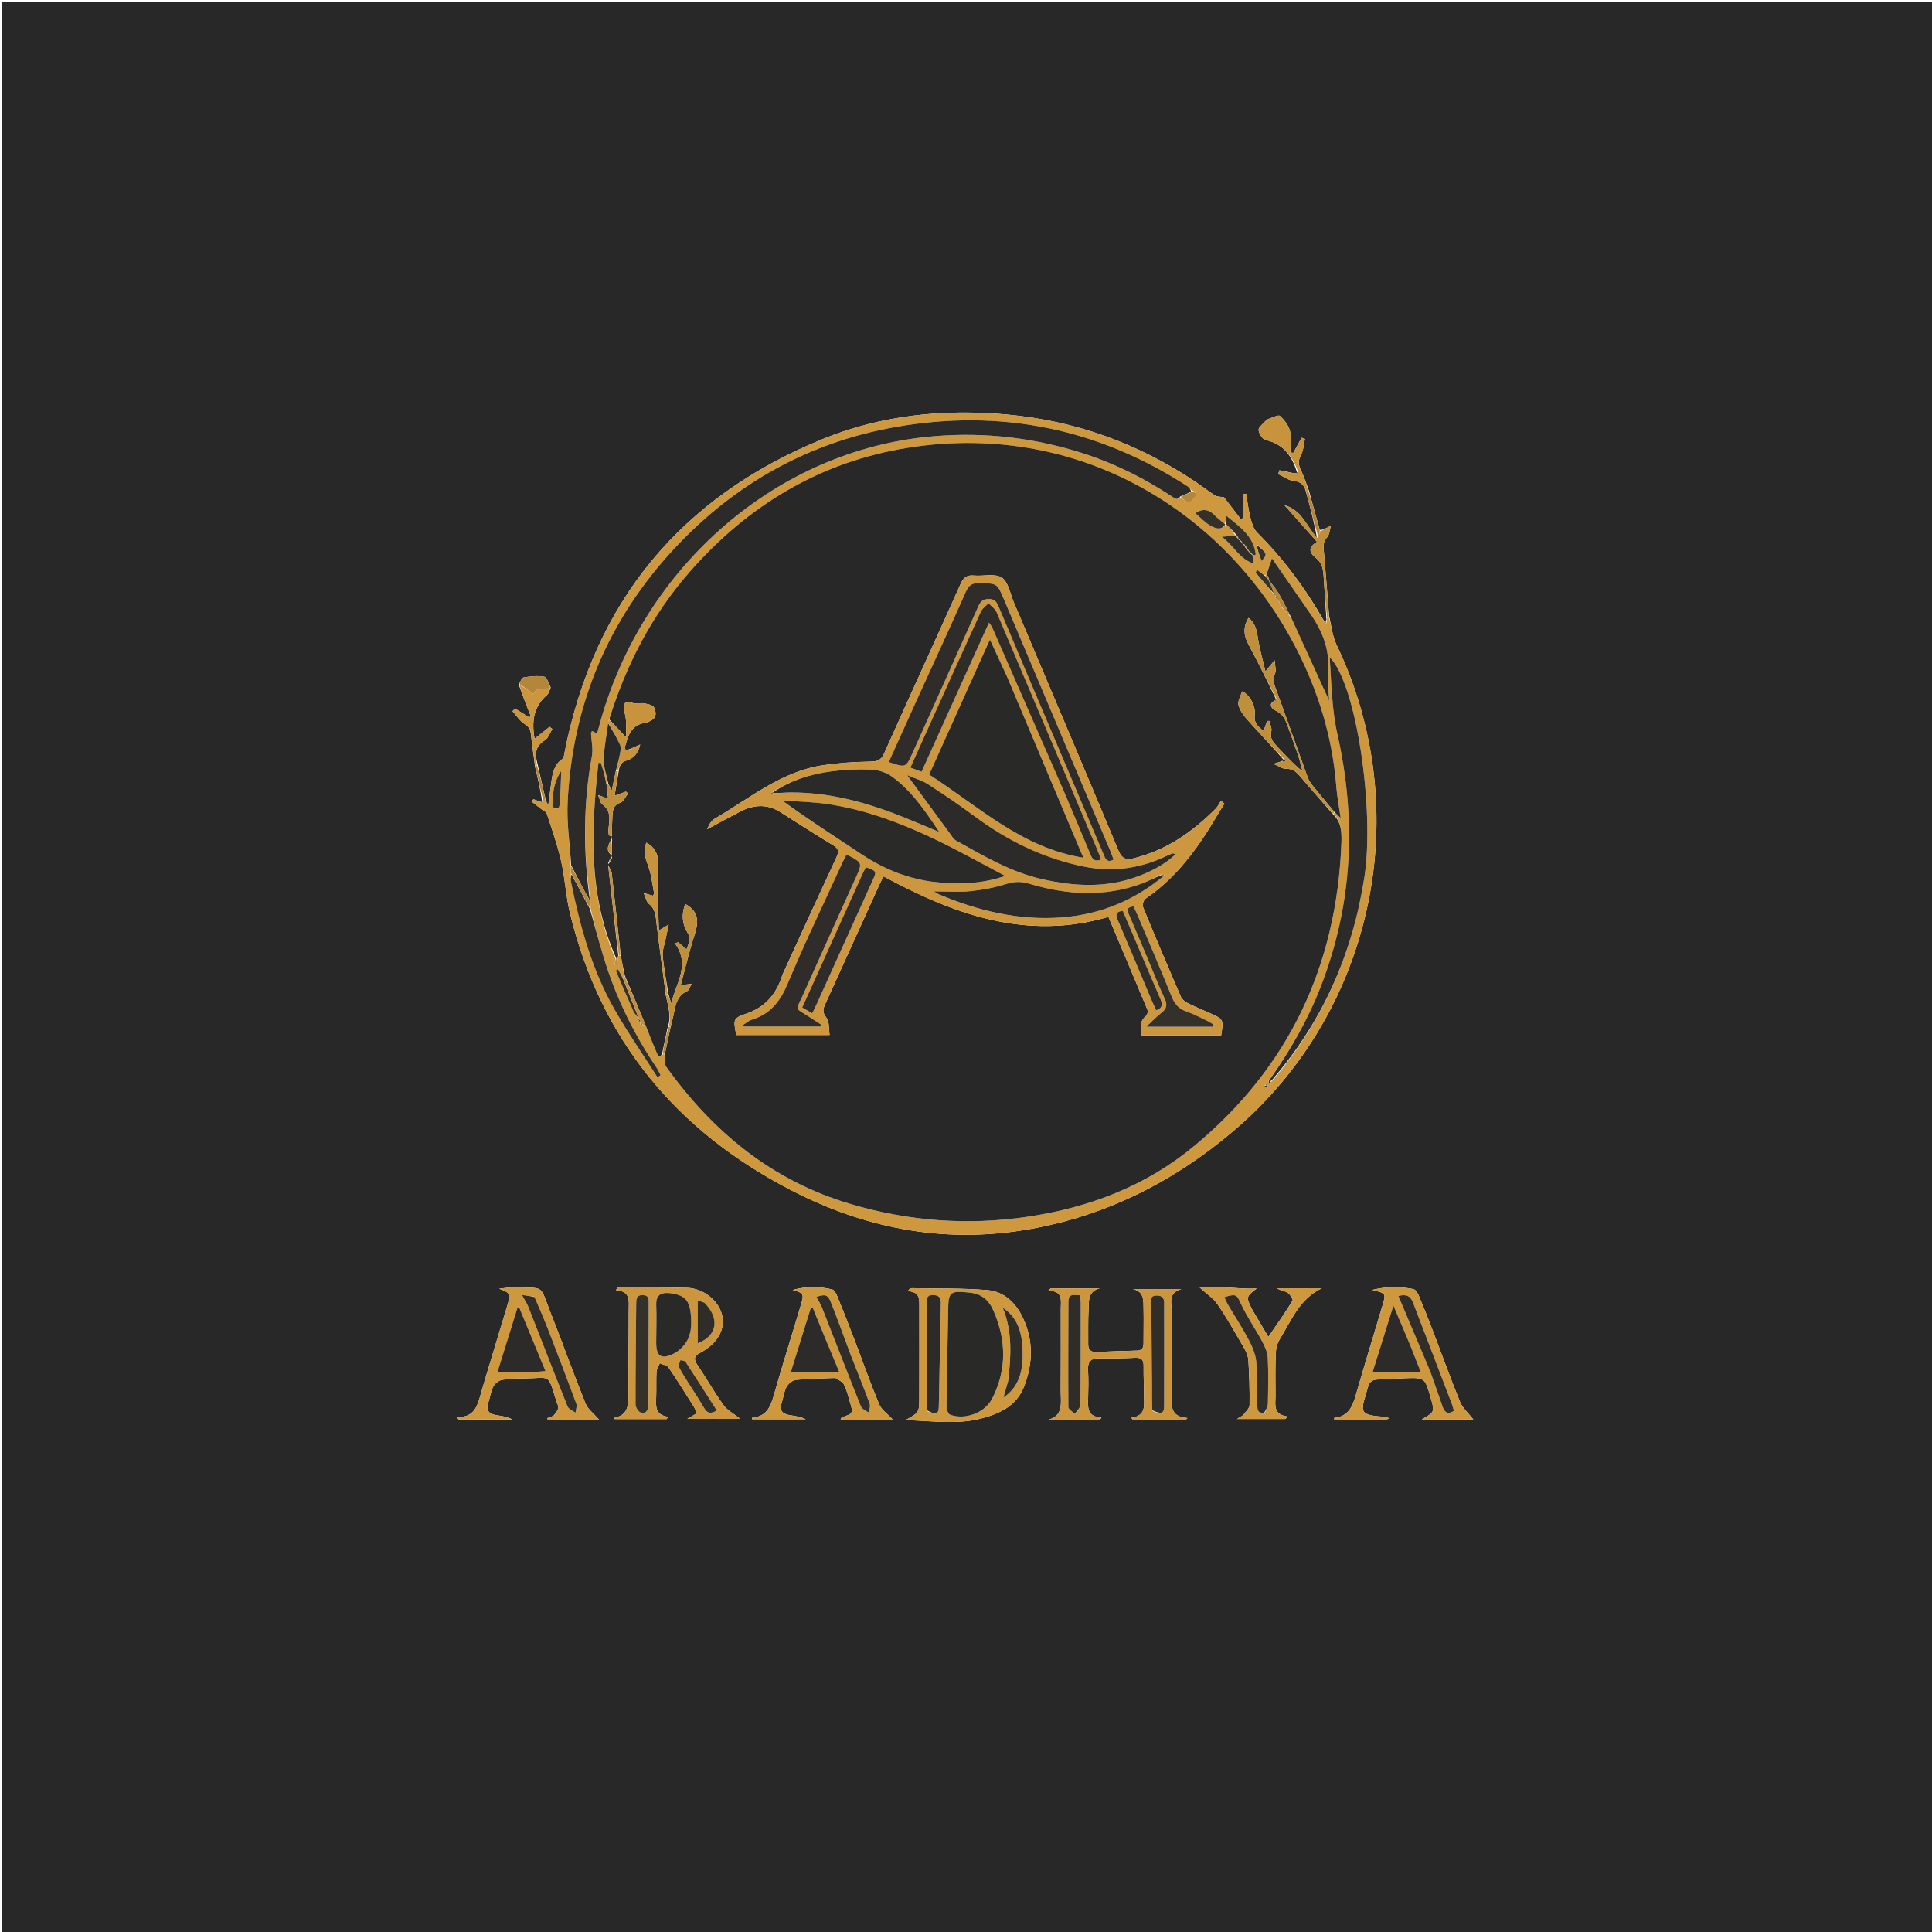 <svg version="1.1" id="Layer_1" xmlns="http://www.w3.org/2000/svg" xmlns:xlink="http://www.w3.org/1999/xlink" x="0px" y="0px"
	 width="100%" viewBox="0 0 1080 1080" enable-background="new 0 0 1080 1080" xml:space="preserve">
<path fill="#282828" opacity="1" stroke="none" 
	d="
M596,1081 
	C397.356,1081 199.212,1081 1.034,1081 
	C1.034,721.064 1.034,361.129 1.034,1.097 
	C360.894,1.097 720.788,1.097 1080.841,1.097 
	C1080.841,361 1080.841,721 1080.841,1081 
	C919.462,1081 757.981,1081 596,1081 
M737.782,296.25 
	C735.795,289.158 733.808,282.067 731.692,274.249 
	C730.205,270.383 728.949,266.405 727.157,262.685 
	C725.748,259.761 725.577,257.458 727.225,254.425 
	C728.66,251.784 728.771,248.423 729.467,245.381 
	C728.845,245.162 728.224,244.944 727.602,244.726 
	C726.053,247.54 724.504,250.354 722.956,253.168 
	C722.412,253.083 721.869,252.998 721.326,252.913 
	C721.326,248.906 722.045,244.72 721.103,240.948 
	C720.32,237.811 717.969,234.735 715.511,232.523 
	C714.617,231.718 711.383,233.422 709.263,234.124 
	C708.515,234.372 707.788,234.941 707.258,235.545 
	C705.866,237.132 703.372,238.972 703.555,240.431 
	C703.813,242.491 705.799,245.621 707.541,245.996 
	C717.381,248.111 722.282,254.87 725.042,264.143 
	C724.863,264.366 724.683,264.589 723.748,264.634 
	C720.9,264.046 718.052,263.457 715.203,262.869 
	C714.98,263.585 714.756,264.301 714.532,265.017 
	C717.369,266.34 720.111,268.442 723.065,268.801 
	C727.223,269.305 729.352,271.116 730.27,275.722 
	C732.544,284.176 734.819,292.631 736.203,300.931 
	C730.492,294.451 727.802,285.066 718.019,282.414 
	C724.003,289.141 729.987,295.868 736.258,302.917 
	C729.912,306.593 733.158,309.944 735.422,311.718 
	C739.441,314.865 739.736,318.809 739.987,323.169 
	C740.407,330.47 741.019,337.76 741.44,345.8 
	C741.525,346.291 741.61,346.783 740.808,347.37 
	C740.516,347.312 740.225,347.254 739.76,346.5 
	C729.568,328.598 717.331,312.276 702.737,297.683 
	C700.751,295.697 699.757,292.415 699.022,289.55 
	C697.886,285.118 697.369,280.527 696.589,276.004 
	C696.07,276.066 695.55,276.127 695.031,276.189 
	C695.031,280.645 695.031,285.101 695.031,289.556 
	C694.543,289.75 694.055,289.944 693.568,290.138 
	C690.261,285.837 686.955,281.536 684.235,277.998 
	C682.206,277.618 680.429,277.742 679.216,276.974 
	C675.33,274.514 671.716,271.629 667.885,269.077 
	C635.95,247.809 600.911,235.145 562.676,231.71 
	C527.332,228.535 492.68,232.043 459.682,245.545 
	C380.381,277.992 332.258,336.4 315.614,420.576 
	C315.363,421.846 315.263,423.639 314.424,424.218 
	C309.44,427.656 308.765,432.891 308.071,438.185 
	C307.586,441.881 307.088,445.576 306.457,450.314 
	C305.596,448.517 305.243,447.779 304.86,446.245 
	C303.437,440.143 302.014,434.041 300.484,427.032 
	C298.981,421.769 298.96,417.21 304.533,413.838 
	C306.491,412.653 307.363,409.674 308.731,407.514 
	C308.224,407.106 307.718,406.698 307.211,406.291 
	C304.531,408.432 301.85,410.573 298.837,412.981 
	C297.065,403.158 298.292,394.904 305.844,388.399 
	C306.737,387.63 307.053,386.191 307.85,384.304 
	C306.696,382.211 305.844,378.627 304.328,378.321 
	C300.627,377.573 296.585,378.107 292.756,378.656 
	C291.74,378.802 290.999,380.873 289.982,382.691 
	C291.274,386.188 292.543,389.694 293.868,393.179 
	C294.8,395.631 295.807,398.055 296.781,400.491 
	C296.431,400.652 296.082,400.813 295.732,400.975 
	C293.106,399.337 290.479,397.698 287.853,396.06 
	C287.402,396.569 286.951,397.078 286.5,397.587 
	C288.749,400.044 290.624,403.111 293.353,404.787 
	C296.111,406.481 296.631,408.398 296.896,411.21 
	C297.424,416.818 298.364,422.388 299.117,428.794 
	C300.708,435.448 302.298,442.102 303.071,448.562 
	C301.435,447.962 299.798,447.363 298.161,446.764 
	C297.867,447.222 297.573,447.68 297.279,448.138 
	C298.965,449.452 300.654,450.763 302.337,452.08 
	C303.48,452.975 305.275,453.664 305.651,454.814 
	C308.529,463.608 311.638,472.376 313.68,481.379 
	C315.881,491.086 316.337,501.202 318.703,510.859 
	C335.964,581.311 377.951,632.03 442.06,665.228 
	C482.976,686.417 526.09,694.943 571.64,687.744 
	C616.465,680.66 655.855,660.974 690.183,631.624 
	C768.276,564.854 791.496,453.145 747.2,360.609 
	C744.906,355.816 744.265,350.231 742.964,344.09 
	C742.023,332.398 741.132,320.702 740.108,309.018 
	C739.832,305.876 739.327,302.995 741.919,300.277 
	C743.15,298.987 743.188,296.559 743.994,293.893 
	C741.058,295.396 739.444,296.222 737.782,296.25 
M354.646,719.65 
	C351.588,719.65 348.53,719.65 345.472,719.65 
	C345.078,720.162 344.685,720.675 344.292,721.187 
	C352.739,721.8 351.47,727.509 351.473,732.31 
	C351.484,748.116 351.179,763.924 351.279,779.73 
	C351.318,785.786 350.896,791.096 343.56,792.493 
	C343.504,792.504 343.553,793.061 343.553,793.265 
	C353.218,793.265 362.904,793.265 372.59,793.265 
	C372.908,792.851 373.225,792.437 373.543,792.022 
	C366.072,790.996 366.62,786.02 366.804,781.077 
	C366.984,776.257 366.729,771.417 366.994,766.604 
	C367.079,765.059 368.213,763.573 368.867,762.059 
	C370.53,762.84 372.853,763.169 373.747,764.475 
	C378.723,771.743 383.38,779.231 388.07,786.692 
	C388.722,787.73 388.952,789.034 389.348,790.132 
	C387.624,791.144 386.315,791.912 384.202,793.152 
	C394.687,793.152 404.096,793.152 413.831,793.152 
	C410.199,790.253 406.538,788.383 404.4,785.416 
	C399.157,778.143 394.777,770.254 389.719,762.838 
	C387.494,759.575 388.229,757.8 391.391,756.242 
	C392.283,755.802 393.125,755.253 393.963,754.711 
	C402.051,749.488 405.539,742.105 403.491,734.57 
	C401.345,726.672 392.805,720.107 384.066,719.916 
	C374.583,719.708 365.095,719.729 354.646,719.65 
M654.892,735.531 
	C655.831,730.31 651.531,723.115 660.405,720.594 
	C651.365,720.594 642.325,720.594 633.285,720.594 
	C639.766,722.031 639.143,727.133 639.255,731.559 
	C639.42,738.048 639.219,744.545 639.249,751.039 
	C639.261,753.692 638.262,754.949 635.429,755.001 
	C627.946,755.139 620.465,755.448 612.988,755.783 
	C609.862,755.922 608.287,754.653 608.315,751.465 
	C608.372,744.972 608.173,738.468 608.511,731.991 
	C608.752,727.381 607.994,721.864 614.715,720.243 
	C605.579,720.243 596.442,720.243 587.306,720.243 
	C586.866,720.677 586.426,721.111 585.985,721.545 
	C594.487,721.59 592.979,727.047 592.992,731.534 
	C593.04,746.853 593.024,762.174 592.945,777.493 
	C592.911,784.106 594.92,791.835 585.008,793.888 
	C594.89,793.888 604.772,793.888 614.654,793.888 
	C615.007,793.4 615.361,792.911 615.715,792.423 
	C607.504,791.961 608.132,786.674 608.262,781.531 
	C608.392,776.372 608.53,771.193 608.222,766.049 
	C607.945,761.446 609.458,759.26 614.304,759.334 
	C621.126,759.437 627.959,759.313 634.776,759.022 
	C638.428,758.866 639.329,760.53 639.283,763.797 
	C639.205,769.289 639.53,774.786 639.489,780.28 
	C639.451,785.389 640.982,791.336 632.388,792.573 
	C632.792,793.032 633.197,793.491 633.601,793.949 
	C643.289,793.949 652.976,793.949 662.664,793.949 
	C663.031,793.52 663.398,793.091 663.765,792.662 
	C653.59,792.026 654.961,785.08 654.935,778.984 
	C654.876,764.83 654.899,750.675 654.892,735.531 
M509.609,722.125 
	C513.896,722.892 513.896,726.312 513.906,729.461 
	C513.961,746.607 513.902,763.754 513.888,780.901 
	C513.88,789.599 513.886,789.599 506.171,793.846 
	C521.058,794.257 534.929,796.482 548.579,792.911 
	C558.744,790.253 568.249,785.906 572.432,775.138 
	C577.397,762.357 577.764,749.38 571.853,736.815 
	C567.918,728.449 561.362,721.942 551.929,721.184 
	C537.897,720.056 523.75,720.348 509.652,720.11 
	C509.009,720.099 508.355,720.822 507.706,721.204 
	C508.095,721.474 508.483,721.745 509.609,722.125 
M309.354,791.471 
	C308.226,791.896 307.099,792.321 305.971,792.746 
	C306.044,793.029 306.117,793.313 306.19,793.597 
	C315.751,793.597 325.311,793.597 334.881,793.597 
	C331.941,790.178 328.575,787.749 327.263,784.492 
	C320.369,767.374 314.165,749.979 307.384,732.814 
	C301.639,718.271 304.845,720.005 287.201,719.648 
	C284.484,719.593 281.755,720.144 279.031,720.416 
	C285.113,722.679 285.566,723.203 283.821,729.076 
	C278.61,746.614 273.119,764.07 268.054,781.649 
	C266.386,787.438 263.975,791.756 257.314,792.077 
	C256.627,792.11 255.944,792.244 255.259,792.332 
	C255.659,792.716 256.059,793.101 256.459,793.485 
	C266.431,793.485 276.403,793.485 286.375,793.485 
	C283.479,791.904 280.47,791.571 277.483,791.095 
	C273.5,790.459 271.472,788.531 272.944,784.178 
	C273.956,781.187 274.302,777.902 275.714,775.142 
	C276.582,773.448 278.755,771.709 280.595,771.37 
	C284.657,770.624 288.878,770.579 293.036,770.552 
	C308.021,770.456 306.08,767.23 310.986,783.193 
	C311.377,784.465 312.222,785.802 312.047,786.991 
	C311.829,788.47 310.771,789.827 309.354,791.471 
M467.203,770.28 
	C468.778,771.478 470.973,772.356 471.792,773.944 
	C473.296,776.86 474.052,780.176 475.008,783.358 
	C477.044,790.134 477.013,790.137 470.588,792.294 
	C470.374,792.366 470.291,792.828 469.867,793.654 
	C479.747,793.654 489.311,793.654 499.218,793.654 
	C496.154,790.358 492.764,788.155 491.48,785.074 
	C486.43,772.967 482.082,760.568 477.395,748.307 
	C474.368,740.386 471.261,732.493 468.051,724.645 
	C467.453,723.182 466.407,721.113 465.203,720.818 
	C457.838,719.017 450.419,719.081 443.11,721.103 
	C449.204,722.836 449.564,723.26 447.742,729.384 
	C442.67,746.432 437.285,763.39 432.425,780.497 
	C430.598,786.93 428.078,791.909 420.619,792.426 
	C420.523,792.432 420.467,793 420.378,793.364 
	C430.42,793.364 440.419,793.364 450.419,793.364 
	C447.396,791.869 444.296,791.565 441.234,791.037 
	C437.527,790.397 435.515,788.57 436.893,784.422 
	C437.888,781.427 438.184,778.113 439.631,775.386 
	C440.587,773.583 442.925,771.577 444.825,771.377 
	C451.929,770.629 459.108,770.588 467.203,770.28 
M773.422,793.942 
	C774.216,793.699 775.01,793.456 776.852,792.893 
	C775.155,792.34 774.571,792.008 773.972,791.976 
	C758.041,791.127 761.116,788.476 764.718,775.307 
	C765.51,772.412 767.151,771.25 770.059,771.17 
	C775.05,771.033 780.033,770.619 785.024,770.442 
	C796.478,770.036 796.479,770.066 799.667,781.012 
	C802.087,789.322 802.087,789.322 794.734,793.448 
	C804.9,793.448 814.479,793.448 823.592,793.448 
	C820.816,789.894 817.629,787.197 816.224,783.77 
	C810.865,770.703 806.115,757.387 801.067,744.192 
	C798.511,737.514 795.879,730.862 793.104,724.274 
	C792.502,722.846 791.308,720.869 790.094,720.629 
	C782.844,719.198 775.543,718.992 767.084,721.085 
	C774.661,722.955 774.826,723.053 772.965,729.355 
	C767.971,746.26 762.696,763.084 757.869,780.036 
	C756.021,786.527 753.59,791.859 745.941,792.559 
	C745.88,792.565 745.869,793.112 745.829,793.419 
	C746.1,793.567 746.369,793.844 746.64,793.846 
	C755.3,793.898 763.96,793.924 773.422,793.942 
M700.037,732.188 
	C696.425,725.005 696.435,724.96 702.485,720.297 
	C691.92,720.784 681.343,718.581 670.638,719.756 
	C674.502,723.303 678.335,725.732 680.666,729.178 
	C686.069,737.167 690.823,745.603 695.66,753.962 
	C696.794,755.921 697.74,758.264 697.866,760.482 
	C698.341,768.79 698.651,777.124 698.513,785.439 
	C698.483,787.248 696.436,789.094 695.13,790.778 
	C694.555,791.52 693.51,791.899 691.493,793.217 
	C701.502,793.217 710.002,793.217 718.502,793.217 
	C718.92,792.761 719.338,792.304 719.755,791.848 
	C711.377,790.712 713.027,785.039 713.001,780.189 
	C712.959,772.357 712.845,764.518 713.141,756.696 
	C713.242,754.015 713.915,751.026 715.303,748.781 
	C721.802,738.263 726.39,726.06 738.914,720.141 
	C730.577,720.141 722.241,720.141 713.904,720.141 
	C715.775,721.58 718.093,721.545 719.712,722.592 
	C721.129,723.509 722.989,726.393 722.546,727.118 
	C718.533,733.676 714.057,739.951 709.013,747.338 
	C705.619,741.638 703.007,737.251 700.037,732.188 
z"/>
<path fill="#CD983E" opacity="1" stroke="none" 
	d="
M304.889,447.041 
	C305.243,447.779 305.596,448.517 306.457,450.314 
	C307.088,445.576 307.586,441.881 308.071,438.185 
	C308.765,432.891 309.44,427.656 314.424,424.218 
	C315.263,423.639 315.363,421.846 315.614,420.576 
	C332.258,336.4 380.381,277.992 459.682,245.545 
	C492.68,232.043 527.332,228.535 562.676,231.71 
	C600.911,235.145 635.95,247.809 667.885,269.077 
	C671.716,271.629 675.33,274.514 679.216,276.974 
	C680.429,277.742 682.206,277.618 684.235,277.998 
	C686.955,281.536 690.261,285.837 693.568,290.138 
	C694.055,289.944 694.543,289.75 695.031,289.556 
	C695.031,285.101 695.031,280.645 695.031,276.189 
	C695.55,276.127 696.07,276.066 696.589,276.004 
	C697.369,280.527 697.886,285.118 699.022,289.55 
	C699.757,292.415 700.751,295.697 702.737,297.683 
	C717.331,312.276 729.568,328.598 739.906,347.052 
	C740.519,347.938 740.986,348.272 741.452,348.606 
	C741.533,348.162 741.614,347.718 741.695,347.274 
	C741.61,346.783 741.525,346.291 741.713,345.43 
	C742.275,345.044 742.565,345.029 742.855,345.015 
	C744.265,350.231 744.906,355.816 747.2,360.609 
	C791.496,453.145 768.276,564.854 690.183,631.624 
	C655.855,660.974 616.465,680.66 571.64,687.744 
	C526.09,694.943 482.976,686.417 442.06,665.228 
	C377.951,632.03 335.964,581.311 318.703,510.859 
	C316.337,501.202 315.881,491.086 313.68,481.379 
	C311.638,472.376 308.529,463.608 305.651,454.814 
	C305.275,453.664 303.48,452.975 302.337,452.08 
	C300.654,450.763 298.965,449.452 297.279,448.138 
	C297.573,447.68 297.867,447.222 298.161,446.764 
	C299.798,447.363 301.435,447.962 303.583,448.528 
	C304.359,448.01 304.624,447.526 304.889,447.041 
M715.076,335.945 
	C715.076,335.945 714.95,335.905 715,336.641 
	C715.344,337.285 715.688,337.929 716.145,339.205 
	C717.909,341.064 719.672,342.924 721.839,345.333 
	C728.84,360.675 735.841,376.017 743.015,391.739 
	C742.75,386.245 741.896,381.052 742.375,375.986 
	C743.518,363.898 739.605,353.486 732.976,343.805 
	C725.886,333.45 718.689,323.167 711.027,312.114 
	C709.715,316.011 708.891,318.457 707.784,321.248 
	C707.607,321.489 707.41,321.712 706.812,321.408 
	C705.478,320.483 704.143,319.559 702.808,318.634 
	C702.5,319.093 702.192,319.552 701.883,320.011 
	C705.246,324.039 708.609,328.067 711.985,332.01 
	C711.985,332.01 711.901,331.997 712.007,332.606 
	C712.345,332.77 712.684,332.933 713.038,332.971 
	C713.038,332.971 712.911,332.955 712.797,333.617 
	C713.205,334.112 713.613,334.608 714.034,334.975 
	C714.034,334.975 713.906,334.962 714.047,335.56 
	C714.383,335.732 714.719,335.904 715.076,335.945 
M707.006,606.702 
	C706.873,607.065 706.74,607.428 706.608,607.791 
	C707.15,607.601 707.693,607.412 708.786,606.741 
	C708.719,606.307 708.651,605.874 708.583,605.44 
	C708.206,605.744 707.829,606.049 707.006,606.702 
M357.846,572.53 
	C358.329,572.693 358.812,572.857 359.78,573.046 
	C359.78,573.046 360.266,573.046 360.266,573.046 
	C360.266,573.046 360.751,573.026 361.051,573.693 
	C363.029,578.592 364.922,583.529 367.054,588.359 
	C367.516,589.406 368.4,592.232 370.886,589.051 
	C371.131,589.047 371.375,589.043 371.49,589.863 
	C371.778,592.058 371.324,594.785 372.461,596.372 
	C398.585,632.839 431.634,660.054 475.338,673.01 
	C507.923,682.669 540.93,685.158 574.591,680.144 
	C609.232,674.984 640.894,662.846 667.949,640.308 
	C720.63,596.423 747.208,539.718 749.846,471.45 
	C750.083,465.308 749.929,459.506 745.298,454.677 
	C745.49,454.469 745.684,454.262 746.362,454.448 
	C747.023,455.058 747.685,455.668 749.437,457.283 
	C748.474,450.48 747.42,445.126 747.003,439.722 
	C745.177,416.064 739.065,393.611 729.232,372.02 
	C691.855,289.95 606.844,234.696 507.916,250.247 
	C458.623,257.995 418.103,282.406 385.38,319.846 
	C364.341,343.918 350.015,371.72 340.327,402.54 
	C340.205,402.983 340.083,403.426 339.971,404.68 
	C339.081,411.28 337.641,417.866 337.492,424.482 
	C337.391,428.963 339.104,433.485 339.736,438.304 
	C339.564,438.52 339.39,438.736 339.023,438.184 
	C338.529,436.079 338.09,433.959 337.526,431.873 
	C337.017,429.991 336.372,428.146 335.787,426.285 
	C335.367,426.372 334.947,426.459 334.527,426.546 
	C330.45,463.583 328.655,500.427 344.076,535.989 
	C343.863,537.123 343.65,538.258 343.436,539.392 
	C343.851,539.471 344.266,539.551 344.681,539.63 
	C345.048,538.153 345.414,536.676 345.598,534.853 
	C345.534,534.594 345.537,534.335 346.237,534.053 
	C346.446,534.04 346.656,534.028 347.078,534.796 
	C347.821,538.365 348.564,541.934 348.962,545.975 
	C348.733,546.291 348.504,546.606 347.954,546.302 
	C347.131,544.817 346.309,543.333 345.486,541.848 
	C345.055,542.061 344.624,542.274 344.193,542.488 
	C347.492,550.162 350.736,557.862 354.144,565.488 
	C354.745,566.832 356.033,567.869 357.01,568.969 
	C357.01,568.969 356.931,568.963 356.417,569.556 
	C356.943,570.402 357.47,571.249 358.014,571.994 
	C358.014,571.994 357.916,571.963 357.846,572.53 
M702.882,304.509 
	C702.707,304.845 702.531,305.182 702.519,306.234 
	C703.413,308.66 704.308,311.086 705.259,313.666 
	C708.507,309.665 708.507,309.665 702.882,304.509 
M700.635,310.139 
	C700.933,310.227 701.266,310.436 701.519,310.364 
	C701.72,310.306 701.977,309.885 701.947,309.66 
	C700.618,299.598 693.123,294.486 685.416,288.233 
	C685.288,290.614 685.22,291.867 684.442,293.01 
	C682.6,291.331 680.689,289.721 678.93,287.959 
	C675.755,284.78 672.386,284.039 668.207,286.9 
	C671.15,289.392 673.652,292.233 676.776,293.925 
	C679.251,295.265 682.708,296.854 685.709,292.846 
	C687.518,294.883 689.326,296.92 690.558,299.549 
	C688.525,299.682 686.492,299.814 682.966,300.044 
	C689.832,304.998 692.745,312.512 700.787,315.015 
	C700.417,312.5 700.226,311.201 700.635,310.139 
M330.1,507.677 
	C330.121,506.471 330.141,505.264 330.045,503.214 
	C326.027,476.327 325.93,449.509 330.876,422.683 
	C331.637,418.559 330.566,414.099 330.376,409.793 
	C330.365,409.525 330.658,409.244 330.98,408.659 
	C331.869,409.081 332.761,409.505 333.765,409.981 
	C334.169,408.575 334.558,407.308 334.899,406.027 
	C357.906,319.584 430.762,253.715 517.019,244.357 
	C545.757,241.24 573.821,243.929 601.435,252.177 
	C620.554,257.888 638.304,266.514 654.966,277.437 
	C656.623,278.524 658.215,280.13 660.079,277.984 
	C661.548,279.018 662.914,280.566 664.525,280.886 
	C665.421,281.064 666.93,279.354 667.796,278.215 
	C669.269,276.281 669.108,274.832 666.254,274.282 
	C665.483,273.48 664.834,272.492 663.925,271.902 
	C614.015,239.52 559.55,228.439 501.121,238.619 
	C452.289,247.127 410.869,270.263 377.117,306.457 
	C339.921,346.344 320.015,393.92 317.313,448.376 
	C316.732,460.075 318.552,471.893 319.049,484.278 
	C319.055,485.56 319.062,486.842 319.139,488.969 
	C319.134,490.296 318.9,491.67 319.16,492.943 
	C324.274,517.978 330.968,542.546 343.821,564.855 
	C351.165,577.603 359.572,589.74 367.5,602.152 
	C368.093,601.795 368.685,601.439 369.278,601.082 
	C368.574,599.72 368,598.269 367.146,597.008 
	C354.167,577.846 344.153,557.256 337.447,535.099 
	C334.753,526.197 332.351,517.207 330.1,507.677 
M711.063,604.313 
	C739.323,571.323 756.101,533.201 762.714,490.33 
	C768.554,452.466 758.125,381.725 743.306,367.443 
	C744.245,381.826 744.474,396.445 747.609,410.412 
	C758.422,458.584 756.184,505.607 738.218,551.743 
	C730.985,570.319 721.115,587.423 709.163,604.22 
	C709.219,604.674 709.275,605.127 709.331,605.581 
	C709.738,605.309 710.144,605.037 711.063,604.313 
M308.875,451.127 
	C310.665,452.986 312.592,451.868 312.748,450.265 
	C313.374,443.833 313.472,437.351 313.765,430.887 
	C309.662,436.882 308.818,443.539 308.875,451.127 
z"/>
<path fill="#CB963D" opacity="1" stroke="none" 
	d="
M355.128,719.65 
	C365.095,719.729 374.583,719.708 384.066,719.916 
	C392.805,720.107 401.345,726.672 403.491,734.57 
	C405.539,742.105 402.051,749.488 393.963,754.711 
	C393.125,755.253 392.283,755.802 391.391,756.242 
	C388.229,757.8 387.494,759.575 389.719,762.838 
	C394.777,770.254 399.157,778.143 404.4,785.416 
	C406.538,788.383 410.199,790.253 413.831,793.152 
	C404.096,793.152 394.687,793.152 384.202,793.152 
	C386.315,791.912 387.624,791.144 389.348,790.132 
	C388.952,789.034 388.722,787.73 388.07,786.692 
	C383.38,779.231 378.723,771.743 373.747,764.475 
	C372.853,763.169 370.53,762.84 368.867,762.059 
	C368.213,763.573 367.079,765.059 366.994,766.604 
	C366.729,771.417 366.984,776.257 366.804,781.077 
	C366.62,786.02 366.072,790.996 373.543,792.022 
	C373.225,792.437 372.908,792.851 372.59,793.265 
	C362.904,793.265 353.218,793.265 343.553,793.265 
	C343.553,793.061 343.504,792.504 343.56,792.493 
	C350.896,791.096 351.318,785.786 351.279,779.73 
	C351.179,763.924 351.484,748.116 351.473,732.31 
	C351.47,727.509 352.739,721.8 344.292,721.187 
	C344.685,720.675 345.078,720.162 345.472,719.65 
	C348.53,719.65 351.588,719.65 355.128,719.65 
M373.473,722.815 
	C368.567,722.472 366.639,724.673 366.833,729.639 
	C367.106,736.624 366.824,743.63 366.814,750.628 
	C366.804,758.296 369.722,760.139 376.785,756.64 
	C378.808,755.638 380.643,753.98 382.145,752.256 
	C386.405,747.367 386.745,741.389 386.217,735.303 
	C385.463,726.635 382.797,723.885 373.473,722.815 
M362.476,784.796 
	C362.531,766.133 362.586,747.471 362.638,728.808 
	C362.645,726.419 362.835,724.046 359.264,723.967 
	C355.76,723.89 355.661,726.13 355.638,728.594 
	C355.468,747.418 355.225,766.242 355.261,785.065 
	C355.264,786.657 356.827,789.193 358.201,789.638 
	C361.018,790.55 362.358,788.447 362.476,784.796 
M385.453,774.044 
	C388.182,778.387 391.008,782.671 393.603,787.092 
	C395.264,789.921 397.176,790.623 400.703,788.476 
	C394.81,779.245 389.091,770.211 383.232,761.268 
	C382.799,760.607 381.353,760.61 380.378,760.305 
	C380.038,761.576 379.038,763.171 379.475,764.061 
	C381.073,767.316 383.149,770.336 385.453,774.044 
M393.297,727.922 
	C392.322,727.65 391.347,727.378 390.029,727.01 
	C390.029,735.363 390.029,743.137 390.029,750.896 
	C400.889,746.839 402.62,736.985 393.297,727.922 
z"/>
<path fill="#CB963D" opacity="1" stroke="none" 
	d="
M654.89,736.026 
	C654.899,750.675 654.876,764.83 654.935,778.984 
	C654.961,785.08 653.59,792.026 663.765,792.662 
	C663.398,793.091 663.031,793.52 662.664,793.949 
	C652.976,793.949 643.289,793.949 633.601,793.949 
	C633.197,793.491 632.792,793.032 632.388,792.573 
	C640.982,791.336 639.451,785.389 639.489,780.28 
	C639.53,774.786 639.205,769.289 639.283,763.797 
	C639.329,760.53 638.428,758.866 634.776,759.022 
	C627.959,759.313 621.126,759.437 614.304,759.334 
	C609.458,759.26 607.945,761.446 608.222,766.049 
	C608.53,771.193 608.392,776.372 608.262,781.531 
	C608.132,786.674 607.504,791.961 615.715,792.423 
	C615.361,792.911 615.007,793.4 614.654,793.888 
	C604.772,793.888 594.89,793.888 585.008,793.888 
	C594.92,791.835 592.911,784.106 592.945,777.493 
	C593.024,762.174 593.04,746.853 592.992,731.534 
	C592.979,727.047 594.487,721.59 585.985,721.545 
	C586.426,721.111 586.866,720.677 587.306,720.243 
	C596.442,720.243 605.579,720.243 614.715,720.243 
	C607.994,721.864 608.752,727.381 608.511,731.991 
	C608.173,738.468 608.372,744.972 608.315,751.465 
	C608.287,754.653 609.862,755.922 612.988,755.783 
	C620.465,755.448 627.946,755.139 635.429,755.001 
	C638.262,754.949 639.261,753.692 639.249,751.039 
	C639.219,744.545 639.42,738.048 639.255,731.559 
	C639.143,727.133 639.766,722.031 633.285,720.594 
	C642.325,720.594 651.365,720.594 660.405,720.594 
	C651.531,723.115 655.831,730.31 654.89,736.026 
M644.265,788.743 
	C649.104,790.713 650.732,790.16 650.75,786.11 
	C650.836,766.839 650.759,747.568 650.773,728.296 
	C650.775,725.308 649.314,724.166 646.439,724.23 
	C643.309,724.3 643.151,726.157 643.299,728.614 
	C643.559,732.919 643.657,737.238 643.692,741.552 
	C643.819,757 643.892,772.447 644.265,788.743 
M601.377,790.227 
	C602.269,788.535 603.918,786.851 603.938,785.149 
	C604.154,766.207 604.127,747.263 604.133,728.319 
	C604.134,727.032 603.879,725.745 603.7,724.045 
	C600.644,724.144 597.25,722.64 597.238,727.719 
	C597.189,747.328 597.064,766.936 597.217,786.542 
	C597.227,787.8 599.348,789.041 601.377,790.227 
z"/>
<path fill="#CE983E" opacity="1" stroke="none" 
	d="
M509.241,722.07 
	C508.483,721.745 508.095,721.474 507.706,721.204 
	C508.355,720.822 509.009,720.099 509.652,720.11 
	C523.75,720.348 537.897,720.056 551.929,721.184 
	C561.362,721.942 567.918,728.449 571.853,736.815 
	C577.764,749.38 577.397,762.357 572.432,775.138 
	C568.249,785.906 558.744,790.253 548.579,792.911 
	C534.929,796.482 521.058,794.257 506.171,793.846 
	C513.886,789.599 513.88,789.599 513.888,780.901 
	C513.902,763.754 513.961,746.607 513.906,729.461 
	C513.896,726.312 513.896,722.892 509.241,722.07 
M530.037,733.549 
	C529.697,751.026 529.302,768.502 529.107,785.98 
	C529.089,787.64 529.926,790.39 531.048,790.81 
	C539.461,793.958 550.577,789.772 554.62,781.838 
	C562.859,765.67 562.552,749.246 555.383,732.762 
	C552.799,726.821 548.868,723.292 541.942,722.573 
	C531.131,721.451 530.041,722.004 530.037,733.549 
M518.329,788.835 
	C522.996,791.117 524.693,790.588 524.789,786.459 
	C525.238,767.149 525.521,747.835 525.926,728.524 
	C525.991,725.41 524.868,723.999 521.579,723.952 
	C518.068,723.902 518,725.929 518.008,728.484 
	C518.066,748.309 518.069,768.133 518.329,788.835 
M563.377,772.62 
	C562.558,775.489 561.738,778.358 560.918,781.228 
	C570.682,774.693 571.947,764.465 571.646,754.717 
	C571.374,745.906 569.322,736.677 560.56,731.079 
	C566.007,744.406 565.214,758.078 563.377,772.62 
z"/>
<path fill="#CE983E" opacity="1" stroke="none" 
	d="
M309.715,791.354 
	C310.771,789.827 311.829,788.47 312.047,786.991 
	C312.222,785.802 311.377,784.465 310.986,783.193 
	C306.08,767.23 308.021,770.456 293.036,770.552 
	C288.878,770.579 284.657,770.624 280.595,771.37 
	C278.755,771.709 276.582,773.448 275.714,775.142 
	C274.302,777.902 273.956,781.187 272.944,784.178 
	C271.472,788.531 273.5,790.459 277.483,791.095 
	C280.47,791.571 283.479,791.904 286.375,793.485 
	C276.403,793.485 266.431,793.485 256.459,793.485 
	C256.059,793.101 255.659,792.716 255.259,792.332 
	C255.944,792.244 256.627,792.11 257.314,792.077 
	C263.975,791.756 266.386,787.438 268.054,781.649 
	C273.119,764.07 278.61,746.614 283.821,729.076 
	C285.566,723.203 285.113,722.679 279.031,720.416 
	C281.755,720.144 284.484,719.593 287.201,719.648 
	C304.845,720.005 301.639,718.271 307.384,732.814 
	C314.165,749.979 320.369,767.374 327.263,784.492 
	C328.575,787.749 331.941,790.178 334.881,793.597 
	C325.311,793.597 315.751,793.597 306.19,793.597 
	C306.117,793.313 306.044,793.029 305.971,792.746 
	C307.099,792.321 308.226,791.896 309.715,791.354 
M298.394,767.029 
	C300.269,766.867 302.144,766.704 304.946,766.462 
	C299.844,754.123 295.102,742.654 290.36,731.185 
	C289.97,731.218 289.581,731.251 289.191,731.283 
	C285.535,743.036 281.879,754.788 278.057,767.071 
	C285.297,767.071 291.387,767.071 298.394,767.029 
M298.464,724.805 
	C296.512,724.537 294.56,724.27 291.744,723.884 
	C293.368,726.872 294.589,728.654 295.36,730.611 
	C302.662,749.142 309.824,767.73 317.256,786.208 
	C317.867,787.728 320.173,788.566 321.692,789.721 
	C321.882,788.033 322.692,786.116 322.167,784.692 
	C317.054,770.831 311.767,757.034 306.423,743.26 
	C304.084,737.232 301.498,731.301 298.464,724.805 
z"/>
<path fill="#CE983E" opacity="1" stroke="none" 
	d="
M466.731,770.281 
	C459.108,770.588 451.929,770.629 444.825,771.377 
	C442.925,771.577 440.587,773.583 439.631,775.386 
	C438.184,778.113 437.888,781.427 436.893,784.422 
	C435.515,788.57 437.527,790.397 441.234,791.037 
	C444.296,791.565 447.396,791.869 450.419,793.364 
	C440.419,793.364 430.42,793.364 420.378,793.364 
	C420.467,793 420.523,792.432 420.619,792.426 
	C428.078,791.909 430.598,786.93 432.425,780.497 
	C437.285,763.39 442.67,746.432 447.742,729.384 
	C449.564,723.26 449.204,722.836 443.11,721.103 
	C450.419,719.081 457.838,719.017 465.203,720.818 
	C466.407,721.113 467.453,723.182 468.051,724.645 
	C471.261,732.493 474.368,740.386 477.395,748.307 
	C482.082,760.568 486.43,772.967 491.48,785.074 
	C492.764,788.155 496.154,790.358 499.218,793.654 
	C489.311,793.654 479.747,793.654 469.867,793.654 
	C470.291,792.828 470.374,792.366 470.588,792.294 
	C477.013,790.137 477.044,790.134 475.008,783.358 
	C474.052,780.176 473.296,776.86 471.792,773.944 
	C470.973,772.356 468.778,771.478 466.731,770.281 
M460.76,746.76 
	C458.627,741.551 456.495,736.343 454.363,731.134 
	C453.972,731.188 453.581,731.242 453.191,731.296 
	C449.536,743.027 445.882,754.758 442.13,766.8 
	C451.419,766.8 459.67,766.8 469.091,766.8 
	C466.091,759.595 463.567,753.532 460.76,746.76 
M475.404,757.032 
	C471.802,747.387 468.337,737.688 464.537,728.122 
	C462.766,723.662 461.365,723.344 456.343,725.003 
	C457.374,726.897 458.599,728.678 459.371,730.638 
	C466.672,749.166 473.832,767.751 481.263,786.226 
	C481.873,787.74 484.188,788.569 485.71,789.716 
	C485.892,788.024 486.684,786.107 486.158,784.676 
	C482.833,775.645 479.215,766.722 475.404,757.032 
z"/>
<path fill="#CE983E" opacity="1" stroke="none" 
	d="
M773.021,793.947 
	C763.96,793.924 755.3,793.898 746.64,793.846 
	C746.369,793.844 746.1,793.567 745.832,793.412 
	C745.869,793.112 745.88,792.565 745.941,792.559 
	C753.59,791.859 756.021,786.527 757.869,780.036 
	C762.696,763.084 767.971,746.26 772.965,729.355 
	C774.826,723.053 774.661,722.955 767.084,721.085 
	C775.543,718.992 782.844,719.198 790.094,720.629 
	C791.308,720.869 792.502,722.846 793.104,724.274 
	C795.879,730.862 798.511,737.514 801.067,744.192 
	C806.115,757.387 810.865,770.703 816.224,783.77 
	C817.629,787.197 820.816,789.894 823.592,793.448 
	C814.479,793.448 804.9,793.448 794.734,793.448 
	C802.087,789.322 802.087,789.322 799.667,781.012 
	C796.479,770.066 796.478,770.036 785.024,770.442 
	C780.033,770.619 775.05,771.033 770.059,771.17 
	C767.151,771.25 765.51,772.412 764.718,775.307 
	C761.116,788.476 758.041,791.127 773.972,791.976 
	C774.571,792.008 775.155,792.34 776.852,792.893 
	C775.01,793.456 774.216,793.699 773.021,793.947 
M788.082,751.443 
	C785.232,744.712 782.382,737.981 778.927,729.82 
	C774.813,742.975 771.146,754.703 767.342,766.867 
	C776.554,766.867 784.822,766.867 794.176,766.867 
	C791.978,761.263 790.188,756.701 788.082,751.443 
M799.666,766.905 
	C801.903,773.335 804.175,779.752 806.361,786.199 
	C807.463,789.452 809.155,790.928 812.754,788.722 
	C812.357,787.347 812.085,786.07 811.625,784.865 
	C806.483,771.376 801.315,757.896 796.147,744.417 
	C794.066,738.991 791.922,733.589 789.891,728.145 
	C788.452,724.286 785.802,723.318 781.709,724.505 
	C787.632,738.534 793.476,752.375 799.666,766.905 
z"/>
<path fill="#CE983E" opacity="1" stroke="none" 
	d="
M700.215,732.526 
	C703.007,737.251 705.619,741.638 709.013,747.338 
	C714.057,739.951 718.533,733.676 722.546,727.118 
	C722.989,726.393 721.129,723.509 719.712,722.592 
	C718.093,721.545 715.775,721.58 713.904,720.141 
	C722.241,720.141 730.577,720.141 738.914,720.141 
	C726.39,726.06 721.802,738.263 715.303,748.781 
	C713.915,751.026 713.242,754.015 713.141,756.696 
	C712.845,764.518 712.959,772.357 713.001,780.189 
	C713.027,785.039 711.377,790.712 719.755,791.848 
	C719.338,792.304 718.92,792.761 718.502,793.217 
	C710.002,793.217 701.502,793.217 691.493,793.217 
	C693.51,791.899 694.555,791.52 695.13,790.778 
	C696.436,789.094 698.483,787.248 698.513,785.439 
	C698.651,777.124 698.341,768.79 697.866,760.482 
	C697.74,758.264 696.794,755.921 695.66,753.962 
	C690.823,745.603 686.069,737.167 680.666,729.178 
	C678.335,725.732 674.502,723.303 670.638,719.756 
	C681.343,718.581 691.92,720.784 702.485,720.297 
	C696.435,724.96 696.425,725.005 700.215,732.526 
M707.125,789.615 
	C707.695,788.021 708.726,786.435 708.756,784.83 
	C708.919,776.18 709.139,767.509 708.675,758.88 
	C708.503,755.669 706.883,752.365 705.309,749.432 
	C701.632,742.578 697.103,736.147 693.841,729.116 
	C691.326,723.695 691.249,723.065 684.428,725.121 
	C685.136,726.614 685.709,728.107 686.51,729.466 
	C690.396,736.055 694.603,742.472 698.166,749.23 
	C700.127,752.95 701.873,757.145 702.253,761.261 
	C703,769.354 702.755,777.54 702.857,785.688 
	C702.887,788.076 703.099,790.14 707.125,789.615 
z"/>
<path fill="#C7933D" opacity="1" stroke="none" 
	d="
M725.589,263.48 
	C722.282,254.87 717.381,248.111 707.541,245.996 
	C705.799,245.621 703.813,242.491 703.555,240.431 
	C703.372,238.972 705.866,237.132 707.258,235.545 
	C707.788,234.941 708.515,234.372 709.263,234.124 
	C711.383,233.422 714.617,231.718 715.511,232.523 
	C717.969,234.735 720.32,237.811 721.103,240.948 
	C722.045,244.72 721.326,248.906 721.326,252.913 
	C721.869,252.998 722.412,253.083 722.956,253.168 
	C724.504,250.354 726.053,247.54 727.602,244.726 
	C728.224,244.944 728.845,245.162 729.467,245.381 
	C728.771,248.423 728.66,251.784 727.225,254.425 
	C725.577,257.458 725.748,259.761 727.157,262.685 
	C728.949,266.405 730.205,270.383 731.48,274.611 
	C730.897,274.972 730.527,274.973 730.157,274.974 
	C729.352,271.116 727.223,269.305 723.065,268.801 
	C720.111,268.442 717.369,266.34 714.532,265.017 
	C714.756,264.301 714.98,263.585 715.203,262.869 
	C718.052,263.457 720.9,264.046 724.382,264.815 
	C725.207,264.49 725.398,263.985 725.589,263.48 
z"/>
<path fill="#CB963D" opacity="1" stroke="none" 
	d="
M307.637,385.062 
	C307.053,386.191 306.737,387.63 305.844,388.399 
	C298.292,394.904 297.065,403.158 298.837,412.981 
	C301.85,410.573 304.531,408.432 307.211,406.291 
	C307.718,406.698 308.224,407.106 308.731,407.514 
	C307.363,409.674 306.491,412.653 304.533,413.838 
	C298.96,417.21 298.981,421.769 300.173,427.489 
	C299.62,427.955 299.377,427.964 299.134,427.973 
	C298.364,422.388 297.424,416.818 296.896,411.21 
	C296.631,408.398 296.111,406.481 293.353,404.787 
	C290.624,403.111 288.749,400.044 286.5,397.587 
	C286.951,397.078 287.402,396.569 287.853,396.06 
	C290.479,397.698 293.106,399.337 295.732,400.975 
	C296.082,400.813 296.431,400.652 296.781,400.491 
	C295.807,398.055 294.8,395.631 293.868,393.179 
	C292.543,389.694 291.274,386.188 290.261,382.628 
	C293.087,384.328 295.635,386.089 298.182,387.851 
	C300.345,383.567 304.33,385.466 307.637,385.062 
z"/>
<path fill="#C08F3C" opacity="1" stroke="none" 
	d="
M742.909,344.552 
	C742.565,345.029 742.275,345.044 741.767,345.058 
	C741.019,337.76 740.407,330.47 739.987,323.169 
	C739.736,318.809 739.441,314.865 735.422,311.718 
	C733.158,309.944 729.912,306.593 736.258,302.917 
	C729.987,295.868 724.003,289.141 718.019,282.414 
	C727.802,285.066 730.492,294.451 736.659,300.856 
	C737.353,299.537 737.592,298.292 737.831,297.048 
	C739.444,296.222 741.058,295.396 743.994,293.893 
	C743.188,296.559 743.15,298.987 741.919,300.277 
	C739.327,302.995 739.832,305.876 740.108,309.018 
	C741.132,320.702 742.023,332.398 742.909,344.552 
z"/>
<path fill="#B3863A" opacity="1" stroke="none" 
	d="
M307.744,384.683 
	C304.33,385.466 300.345,383.567 298.182,387.851 
	C295.635,386.089 293.087,384.328 290.336,382.313 
	C290.999,380.873 291.74,378.802 292.756,378.656 
	C296.585,378.107 300.627,377.573 304.328,378.321 
	C305.844,378.627 306.696,382.211 307.744,384.683 
z"/>
<path fill="#B3863A" opacity="1" stroke="none" 
	d="
M737.806,296.649 
	C737.592,298.292 737.353,299.537 737.104,300.933 
	C734.819,292.631 732.544,284.176 730.214,275.348 
	C730.527,274.973 730.897,274.972 731.544,274.974 
	C733.808,282.067 735.795,289.158 737.806,296.649 
z"/>
<path fill="#B3863A" opacity="1" stroke="none" 
	d="
M299.126,428.384 
	C299.377,427.964 299.62,427.955 300.227,427.943 
	C302.014,434.041 303.437,440.143 304.875,446.643 
	C304.624,447.526 304.359,448.01 303.992,448.626 
	C302.298,442.102 300.708,435.448 299.126,428.384 
z"/>
<path fill="#C08F3C" opacity="1" stroke="none" 
	d="
M741.251,347.322 
	C741.614,347.718 741.533,348.162 741.452,348.606 
	C740.986,348.272 740.519,347.938 739.993,347.4 
	C740.225,347.254 740.516,347.312 741.251,347.322 
z"/>
<path fill="#292828" opacity="1" stroke="none" 
	d="
M370.152,589.036 
	C368.4,592.232 367.516,589.406 367.054,588.359 
	C364.922,583.529 363.029,578.592 360.839,572.999 
	C356.854,563.371 353.081,554.437 349.308,545.503 
	C348.564,541.934 347.821,538.365 346.984,533.994 
	C345.265,518.151 343.684,503.105 341.943,488.078 
	C341.769,486.575 340.624,485.186 339.943,483.54 
	C339.969,483.064 339.966,482.792 340.378,482.645 
	C341.235,481.737 341.661,480.705 342.093,479.431 
	C342.101,478.87 342.092,478.549 341.994,477.763 
	C341.969,474.79 342.02,472.282 342.083,469.475 
	C342.09,468.58 342.087,467.983 342.027,466.905 
	C342.088,462.941 342.129,459.454 342.341,455.976 
	C342.533,452.833 342.832,450.001 346.774,448.678 
	C348.585,448.071 349.676,445.32 351.094,443.54 
	C350.693,443.196 350.293,442.852 349.892,442.508 
	C348.008,443.2 346.123,443.892 343.55,444.836 
	C344.38,439.763 345.098,435.374 345.924,430.626 
	C346.393,427.648 347.436,425.947 350.341,425.099 
	C354.013,424.026 356.613,421.417 357.87,416.191 
	C354.794,417.608 352.655,418.593 350.184,419.313 
	C349.627,418.874 349.403,418.699 349.203,418.139 
	C350.962,411.187 352.905,404.837 361.257,404.013 
	C362.179,403.922 363.027,403.142 363.923,402.711 
	C367.508,400.985 366.611,397.647 365.568,395.404 
	C364.936,394.045 361.912,393.54 359.869,393.17 
	C357.851,392.805 355.473,393.695 353.678,392.975 
	C349.377,391.249 348.588,393.176 348.956,396.755 
	C349.159,398.725 349.804,400.658 349.92,402.627 
	C350.09,405.496 349.964,408.382 349.964,412.174 
	C346.018,407.972 343.274,405.048 340.529,402.125 
	C350.015,371.72 364.341,343.918 385.38,319.846 
	C418.103,282.406 458.623,257.995 507.916,250.247 
	C606.844,234.696 691.855,289.95 729.232,372.02 
	C739.065,393.611 745.177,416.064 747.003,439.722 
	C747.42,445.126 748.474,450.48 749.437,457.283 
	C747.685,455.668 747.023,455.058 745.99,453.945 
	C741.882,448.974 738.091,444.552 734.44,440.017 
	C733.111,438.367 731.742,436.584 731.029,434.629 
	C725.231,418.717 719.662,402.721 713.83,386.822 
	C712.549,383.33 711.139,380.215 712.8,376.344 
	C713.509,374.691 712.712,372.393 712.524,369.059 
	C710.581,371.441 709.607,372.635 707.407,375.333 
	C705.821,368.627 704.265,363.322 703.378,357.909 
	C702.604,353.187 702.134,348.558 697.926,345.391 
	C694.623,350.841 695.369,355.555 698.039,360.505 
	C703.379,370.408 708.37,380.5 713.253,390.849 
	C712.834,391.409 712.668,391.634 712.172,391.856 
	C709.602,393.279 709.841,395.662 713.343,397.366 
	C717.274,399.279 718.666,402.497 719.938,406.121 
	C721.809,411.451 723.821,416.734 725.622,422.087 
	C726.632,425.089 727.339,428.193 728.182,431.25 
	C722.77,426.955 718.512,422.105 714.062,417.438 
	C711.701,414.961 709.66,412.749 710.668,408.797 
	C711.109,407.071 709.987,404.946 709.574,403.003 
	C709.154,403.018 708.734,403.033 708.313,403.048 
	C707.69,404.821 707.066,406.594 706.352,408.627 
	C703.447,406.261 700.831,404.372 701.399,399.714 
	C702.068,394.225 698.094,387.903 694.347,386.506 
	C693.584,389.059 691.773,391.866 692.314,394.104 
	C693.047,397.137 695.243,400.039 697.41,402.463 
	C704.053,409.893 710.981,417.068 717.48,424.648 
	C716.949,425.157 716.737,425.361 716.241,425.637 
	C715.115,425.984 714.272,426.258 711.879,427.038 
	C715.166,428.385 717.087,429.866 718.94,429.787 
	C722.84,429.621 724.908,431.726 727.121,434.354 
	C732.982,441.316 739.032,448.12 745.007,454.986 
	C749.929,459.506 750.083,465.308 749.846,471.45 
	C747.208,539.718 720.63,596.423 667.949,640.308 
	C640.894,662.846 609.232,674.984 574.591,680.144 
	C540.93,685.158 507.923,682.669 475.338,673.01 
	C431.634,660.054 398.585,632.839 372.461,596.372 
	C371.324,594.785 371.778,592.058 371.7,589.133 
	C372.897,583.597 373.885,578.791 374.977,573.613 
	C375.399,571.948 375.704,570.652 376.036,569.362 
	C377.521,563.593 377.414,557.034 384.197,553.967 
	C385.182,553.521 385.583,551.782 386.702,549.882 
	C384.1,550.258 382.629,550.47 380.51,550.777 
	C383.155,540.988 385.268,531.744 388.201,522.766 
	C390.518,515.672 390.979,509.678 383.069,505.357 
	C380.866,510.898 381.33,516.377 384.204,521.141 
	C386.479,524.912 384.943,527.39 383.767,530.729 
	C381.868,529.094 380.514,527.927 379.159,526.761 
	C378.524,526.936 377.89,527.111 377.255,527.285 
	C386.178,539.413 377.682,549.896 375.221,561.047 
	C374.702,559.323 374.183,557.598 373.613,555.432 
	C372.479,548.083 371.055,541.204 370.468,534.254 
	C370.198,531.049 371.55,527.703 372.196,524.427 
	C372.612,522.316 373.081,520.216 373.789,516.875 
	C371.399,518.287 370.408,518.873 368.311,520.114 
	C368.066,508.735 367.139,498.251 367.862,487.881 
	C368.352,480.839 368.287,475.016 361.383,471.057 
	C358.919,476.27 361.346,480.74 362.832,485.483 
	C364.237,489.965 364.781,494.719 365.638,499.366 
	C365.705,499.729 365.256,500.188 364.997,500.699 
	C363.587,500.294 362.29,499.921 359.799,499.205 
	C361.054,501.923 361.398,504.201 362.716,505.233 
	C366.521,508.207 366.53,512.235 367.03,516.397 
	C368.617,529.61 370.466,542.793 372.215,556.395 
	C373.393,562.434 375.528,568 373.247,574.187 
	C372.119,579.354 371.136,584.195 370.152,589.036 
M437.413,544.829 
	C434.163,555.377 428.13,562.965 417.109,566.672 
	C409.718,569.158 409.911,570.03 411.591,578.565 
	C428.591,578.565 445.645,578.565 463.751,578.565 
	C463.192,574.984 463.693,571.045 461.966,568.9 
	C459.678,566.06 459.975,564.189 461.239,561.417 
	C471.456,539 481.583,516.542 491.755,494.104 
	C492.349,492.793 493.092,491.548 493.955,489.914 
	C533.446,511.237 573.913,525.951 619.619,512.536 
	C626.982,529.992 634.245,547.135 641.378,564.332 
	C641.77,565.278 641.508,567.236 640.816,567.768 
	C636.881,570.795 637.566,574.665 638.263,578.791 
	C653.132,578.791 667.898,578.791 682.625,578.791 
	C684.063,569.822 684.066,569.815 676.187,566.281 
	C672.086,564.442 667.904,562.767 663.9,560.738 
	C662.394,559.974 660.726,558.662 660.089,557.186 
	C652.891,540.534 645.819,523.826 638.946,507.038 
	C638.45,505.825 639.251,503.103 640.326,502.373 
	C653.377,493.5 663.497,481.861 672.219,468.931 
	C676.538,462.528 680.37,455.797 684.422,449.214 
	C683.788,448.686 683.154,448.158 682.519,447.63 
	C681.554,449.116 680.814,450.827 679.59,452.055 
	C666.691,464.992 652.146,475.197 634.08,479.735 
	C629.529,480.878 627.192,480.21 625.188,475.405 
	C605.837,429.013 586.2,382.739 566.615,336.444 
	C564.612,331.708 563.605,325.188 559.98,322.872 
	C556.134,320.415 549.694,322.207 544.426,321.724 
	C540.484,321.362 538.588,322.827 536.973,326.434 
	C522.826,358.035 508.378,389.501 494.274,421.121 
	C492.519,425.057 490.447,425.702 486.427,425.757 
	C477.64,425.877 468.792,426.477 460.101,427.77 
	C436.705,431.248 418.938,446.422 399.352,457.785 
	C398.512,458.273 397.792,459.066 397.204,459.857 
	C396.609,460.656 396.246,461.63 395.236,463.582 
	C402.185,459.86 407.964,456.658 413.841,453.643 
	C421.28,449.826 428.758,449.277 436.127,453.923 
	C445.983,460.137 455.758,466.487 465.737,472.498 
	C468.929,474.42 469.055,476.094 467.575,479.271 
	C457.523,500.847 447.679,522.52 437.413,544.829 
z"/>
<path fill="#2D2B29" opacity="1" stroke="none" 
	d="
M319.267,483.657 
	C318.552,471.893 316.732,460.075 317.313,448.376 
	C320.015,393.92 339.921,346.344 377.117,306.457 
	C410.869,270.263 452.289,247.127 501.121,238.619 
	C559.55,228.439 614.015,239.52 663.925,271.902 
	C664.834,272.492 665.483,273.48 665.867,274.79 
	C663.606,276.015 661.731,276.733 659.856,277.451 
	C658.215,280.13 656.623,278.524 654.966,277.437 
	C638.304,266.514 620.554,257.888 601.435,252.177 
	C573.821,243.929 545.757,241.24 517.019,244.357 
	C430.762,253.715 357.906,319.584 334.899,406.027 
	C334.558,407.308 334.169,408.575 333.765,409.981 
	C332.761,409.505 331.869,409.081 330.98,408.659 
	C330.658,409.244 330.365,409.525 330.376,409.793 
	C330.566,414.099 331.637,418.559 330.876,422.683 
	C325.93,449.509 326.027,476.327 329.757,503.529 
	C326.069,497.114 322.668,490.385 319.267,483.657 
z"/>
<path fill="#2D2B29" opacity="1" stroke="none" 
	d="
M709.655,603.662 
	C721.115,587.423 730.985,570.319 738.218,551.743 
	C756.184,505.607 758.422,458.584 747.609,410.412 
	C744.474,396.445 744.245,381.826 743.306,367.443 
	C758.125,381.725 768.554,452.466 762.714,490.33 
	C756.101,533.201 739.323,571.323 710.583,604.263 
	C709.953,604.03 709.804,603.846 709.655,603.662 
z"/>
<path fill="#2D2B29" opacity="1" stroke="none" 
	d="
M708.068,320.904 
	C708.891,318.457 709.715,316.011 711.027,312.114 
	C718.689,323.167 725.886,333.45 732.976,343.805 
	C739.605,353.486 743.518,363.898 742.375,375.986 
	C741.896,381.052 742.75,386.245 743.015,391.739 
	C735.841,376.017 728.84,360.675 721.536,344.706 
	C719.04,339.855 717.012,335.535 714.596,331.443 
	C713.024,328.779 710.888,326.448 709.003,323.996 
	C709.002,324.024 709.055,324.003 709.286,323.712 
	C709.034,322.581 708.551,321.742 708.068,320.904 
z"/>
<path fill="#C08F3C" opacity="1" stroke="none" 
	d="
M745.152,454.832 
	C739.032,448.12 732.982,441.316 727.121,434.354 
	C724.908,431.726 722.84,429.621 718.94,429.787 
	C717.087,429.866 715.166,428.385 711.879,427.038 
	C714.272,426.258 715.115,425.984 716.487,425.742 
	C717.523,425.654 718.03,425.532 718.538,425.41 
	C718.291,425.054 718.045,424.698 717.798,424.342 
	C710.981,417.068 704.053,409.893 697.41,402.463 
	C695.243,400.039 693.047,397.137 692.314,394.104 
	C691.773,391.866 693.584,389.059 694.347,386.506 
	C698.094,387.903 702.068,394.225 701.399,399.714 
	C700.831,404.372 703.447,406.261 706.352,408.627 
	C707.066,406.594 707.69,404.821 708.313,403.048 
	C708.734,403.033 709.154,403.018 709.574,403.003 
	C709.987,404.946 711.109,407.071 710.668,408.797 
	C709.66,412.749 711.701,414.961 714.062,417.438 
	C718.512,422.105 722.77,426.955 728.182,431.25 
	C727.339,428.193 726.632,425.089 725.622,422.087 
	C723.821,416.734 721.809,411.451 719.938,406.121 
	C718.666,402.497 717.274,399.279 713.343,397.366 
	C709.841,395.662 709.602,393.279 712.425,391.966 
	C713.174,391.558 713.34,391.036 713.505,390.514 
	C708.37,380.5 703.379,370.408 698.039,360.505 
	C695.369,355.555 694.623,350.841 697.926,345.391 
	C702.134,348.558 702.604,353.187 703.378,357.909 
	C704.265,363.322 705.821,368.627 707.407,375.333 
	C709.607,372.635 710.581,371.441 712.524,369.059 
	C712.712,372.393 713.509,374.691 712.8,376.344 
	C711.139,380.215 712.549,383.33 713.83,386.822 
	C719.662,402.721 725.231,418.717 731.029,434.629 
	C731.742,436.584 733.111,438.367 734.44,440.017 
	C738.091,444.552 741.882,448.974 745.748,453.748 
	C745.684,454.262 745.49,454.469 745.152,454.832 
z"/>
<path fill="#2D2B29" opacity="1" stroke="none" 
	d="
M342.071,478.228 
	C342.092,478.549 342.101,478.87 341.662,479.303 
	C340.799,480.451 340.373,481.486 339.947,482.521 
	C339.966,482.792 339.969,483.064 340.027,484.013 
	C341.934,501.152 343.771,517.615 345.607,534.078 
	C345.537,534.335 345.534,534.594 345.463,535.094 
	C345.019,535.422 344.742,535.57 344.496,535.777 
	C328.655,500.427 330.45,463.583 334.527,426.546 
	C334.947,426.459 335.367,426.372 335.787,426.285 
	C336.372,428.146 337.017,429.991 337.526,431.873 
	C338.09,433.959 338.529,436.079 339.098,438.958 
	C339.425,441.92 339.675,444.108 339.955,446.551 
	C338.07,445.83 336.768,445.331 334.322,444.395 
	C335.357,446.834 335.562,448.84 336.644,449.604 
	C341.672,453.153 340.779,458.023 340.21,462.945 
	C340.059,464.248 340.123,465.6 340.316,466.896 
	C340.353,467.142 341.466,467.227 342.083,467.386 
	C342.087,467.983 342.09,468.58 341.646,469.351 
	C339.846,472.591 338.418,475.664 342.071,478.228 
z"/>
<path fill="#312E29" opacity="1" stroke="none" 
	d="
M329.816,508.257 
	C332.351,517.207 334.753,526.197 337.447,535.099 
	C344.153,557.256 354.167,577.846 367.146,597.008 
	C368,598.269 368.574,599.72 369.278,601.082 
	C368.685,601.439 368.093,601.795 367.5,602.152 
	C359.572,589.74 351.165,577.603 343.821,564.855 
	C330.968,542.546 324.274,517.978 319.16,492.943 
	C318.9,491.67 319.134,490.296 319.38,488.737 
	C323.02,495.088 326.418,501.672 329.816,508.257 
z"/>
<path fill="#C7933D" opacity="1" stroke="none" 
	d="
M350.517,419.578 
	C352.655,418.593 354.794,417.608 357.87,416.191 
	C356.613,421.417 354.013,424.026 350.341,425.099 
	C347.436,425.947 346.393,427.648 345.566,430.6 
	C344.862,430.921 344.623,430.907 344.438,430.469 
	C345.238,426.997 346.113,423.973 346.676,420.893 
	C346.956,419.362 347.156,417.495 346.538,416.181 
	C344.56,411.976 342.184,407.959 339.961,403.87 
	C340.083,403.426 340.205,402.983 340.428,402.333 
	C343.274,405.048 346.018,407.972 349.964,412.174 
	C349.964,408.382 350.09,405.496 349.92,402.627 
	C349.804,400.658 349.159,398.725 348.956,396.755 
	C348.588,393.176 349.377,391.249 353.678,392.975 
	C355.473,393.695 357.851,392.805 359.869,393.17 
	C361.912,393.54 364.936,394.045 365.568,395.404 
	C366.611,397.647 367.508,400.985 363.923,402.711 
	C363.027,403.142 362.179,403.922 361.257,404.013 
	C352.905,404.837 350.962,411.187 349.129,418.413 
	C349.527,419.242 350.022,419.41 350.517,419.578 
z"/>
<path fill="#292828" opacity="1" stroke="none" 
	d="
M339.966,404.275 
	C342.184,407.959 344.56,411.976 346.538,416.181 
	C347.156,417.495 346.956,419.362 346.676,420.893 
	C346.113,423.973 345.238,426.997 344.306,430.797 
	C343.446,434.776 342.772,438.001 341.913,442.112 
	C340.95,440.028 340.478,439.008 340.006,437.988 
	C339.104,433.485 337.391,428.963 337.492,424.482 
	C337.641,417.866 339.081,411.28 339.966,404.275 
z"/>
<path fill="#C08F3C" opacity="1" stroke="none" 
	d="
M339.871,438.146 
	C340.478,439.008 340.95,440.028 341.913,442.112 
	C342.772,438.001 343.446,434.776 344.252,431.222 
	C344.623,430.907 344.862,430.921 345.458,430.96 
	C345.098,435.374 344.38,439.763 343.55,444.836 
	C346.123,443.892 348.008,443.2 349.892,442.508 
	C350.293,442.852 350.693,443.196 351.094,443.54 
	C349.676,445.32 348.585,448.071 346.774,448.678 
	C342.832,450.001 342.533,452.833 342.341,455.976 
	C342.129,459.454 342.088,462.941 342.027,466.905 
	C341.466,467.227 340.353,467.142 340.316,466.896 
	C340.123,465.6 340.059,464.248 340.21,462.945 
	C340.779,458.023 341.672,453.153 336.644,449.604 
	C335.562,448.84 335.357,446.834 334.322,444.395 
	C336.768,445.331 338.07,445.83 339.955,446.551 
	C339.675,444.108 339.425,441.92 339.195,439.342 
	C339.39,438.736 339.564,438.52 339.871,438.146 
z"/>
<path fill="#C08F3C" opacity="1" stroke="none" 
	d="
M345.922,534.065 
	C343.771,517.615 341.934,501.152 340.013,484.217 
	C340.624,485.186 341.769,486.575 341.943,488.078 
	C343.684,503.105 345.265,518.151 346.878,533.603 
	C346.656,534.028 346.446,534.04 345.922,534.065 
z"/>
<path fill="#34302A" opacity="1" stroke="none" 
	d="
M691.134,298.956 
	C689.326,296.92 687.518,294.883 685.398,292.952 
	C685.088,293.057 685.153,293.119 685.153,293.119 
	C685.22,291.867 685.288,290.614 685.416,288.233 
	C693.123,294.486 700.618,299.598 701.947,309.66 
	C701.977,309.885 701.72,310.306 701.519,310.364 
	C701.266,310.436 700.933,310.227 700.352,310.058 
	C700.069,309.976 700.079,310.058 700.01,309.763 
	C699.606,309.29 699.271,309.112 698.974,308.96 
	C699.012,308.988 699.065,309.065 699.029,308.745 
	C698.639,308.264 698.284,308.104 697.966,307.97 
	C698.004,307.997 698.055,308.073 698.064,307.722 
	C697.688,307.231 697.303,307.091 696.95,306.981 
	C696.982,307.011 697.021,307.091 697.206,306.774 
	C696.916,305.943 696.44,305.428 695.998,304.946 
	C696.032,304.978 696.075,305.062 696.015,304.76 
	C695.615,304.284 695.274,304.11 694.972,303.963 
	C695.01,303.99 695.062,304.067 695.038,303.74 
	C694.653,303.258 694.291,303.103 693.966,302.973 
	C694.002,302.998 694.051,303.071 694.072,302.72 
	C693.703,302.23 693.314,302.092 692.96,301.979 
	C692.997,302.004 693.045,302.077 693.104,301.706 
	C692.748,301.209 692.333,301.082 691.946,300.984 
	C691.976,301.013 692.008,301.088 692.266,300.799 
	C692.005,299.979 691.488,299.448 691.013,298.921 
	C691.055,298.925 691.134,298.956 691.134,298.956 
z"/>
<path fill="#312E29" opacity="1" stroke="none" 
	d="
M700.052,309.939 
	C700.226,311.201 700.417,312.5 700.787,315.015 
	C692.745,312.512 689.832,304.998 682.966,300.044 
	C686.492,299.814 688.525,299.682 690.846,299.253 
	C691.134,298.956 691.055,298.925 690.762,299.213 
	C690.982,300.03 691.495,300.559 692.008,301.088 
	C692.008,301.088 691.976,301.013 692.006,301.28 
	C692.373,301.724 692.709,301.901 693.045,302.077 
	C693.045,302.077 692.997,302.004 692.998,302.292 
	C693.349,302.743 693.7,302.907 694.051,303.071 
	C694.051,303.071 694.002,302.998 693.975,303.305 
	C694.319,303.764 694.691,303.916 695.062,304.067 
	C695.062,304.067 695.01,303.99 694.95,304.32 
	C695.286,304.787 695.68,304.924 696.075,305.062 
	C696.075,305.062 696.032,304.978 695.803,305.261 
	C696.056,306.059 696.538,306.575 697.021,307.091 
	C697.021,307.091 696.982,307.011 697.002,307.289 
	C697.366,307.735 697.71,307.904 698.055,308.073 
	C698.055,308.073 698.004,307.997 697.976,308.308 
	C698.321,308.767 698.693,308.916 699.065,309.065 
	C699.065,309.065 699.012,308.988 698.936,309.33 
	C699.266,309.801 699.672,309.93 700.079,310.058 
	C700.079,310.058 700.069,309.976 700.052,309.939 
z"/>
<path fill="#34302A" opacity="1" stroke="none" 
	d="
M685.057,293.023 
	C682.708,296.854 679.251,295.265 676.776,293.925 
	C673.652,292.233 671.15,289.392 668.207,286.9 
	C672.386,284.039 675.755,284.78 678.93,287.959 
	C680.689,289.721 682.6,291.331 684.797,293.064 
	C685.153,293.119 685.088,293.057 685.057,293.023 
z"/>
<path fill="#34302A" opacity="1" stroke="none" 
	d="
M308.86,450.762 
	C308.818,443.539 309.662,436.882 313.765,430.887 
	C313.472,437.351 313.374,443.833 312.748,450.265 
	C312.592,451.868 310.665,452.986 308.86,450.762 
z"/>
<path fill="#34302A" opacity="1" stroke="none" 
	d="
M357.004,569.048 
	C356.033,567.869 354.745,566.832 354.144,565.488 
	C350.736,557.862 347.492,550.162 344.193,542.488 
	C344.624,542.274 345.055,542.061 345.486,541.848 
	C346.309,543.333 347.131,544.817 348.215,546.947 
	C351.319,554.745 354.162,561.897 357.004,569.048 
z"/>
<path fill="#C08F3C" opacity="1" stroke="none" 
	d="
M357.007,569.009 
	C354.162,561.897 351.319,554.745 348.376,547.257 
	C348.504,546.606 348.733,546.291 349.135,545.739 
	C353.081,554.437 356.854,563.371 360.689,572.666 
	C360.751,573.026 360.266,573.046 360.266,573.046 
	C360.266,573.046 359.78,573.046 359.369,572.755 
	C358.611,572.297 358.264,572.13 357.916,571.963 
	C357.916,571.963 358.014,571.994 358.165,571.703 
	C357.855,570.595 357.393,569.779 356.931,568.963 
	C356.931,568.963 357.01,568.969 357.007,569.009 
z"/>
<path fill="#B3863A" opacity="1" stroke="none" 
	d="
M329.958,507.967 
	C326.418,501.672 323.02,495.088 319.345,488.314 
	C319.062,486.842 319.055,485.56 319.158,483.967 
	C322.668,490.385 326.069,497.114 329.815,503.95 
	C330.141,505.264 330.121,506.471 329.958,507.967 
z"/>
<path fill="#B3863A" opacity="1" stroke="none" 
	d="
M709.005,323.967 
	C710.888,326.448 713.024,328.779 714.596,331.443 
	C717.012,335.535 719.04,339.855 721.335,344.431 
	C719.672,342.924 717.909,341.064 715.979,338.54 
	C715.525,337.219 715.237,336.562 714.95,335.905 
	C714.95,335.905 715.076,335.945 714.976,335.723 
	C714.553,335.322 714.23,335.142 713.906,334.962 
	C713.906,334.962 714.034,334.975 714.042,334.704 
	C713.67,333.941 713.291,333.448 712.911,332.955 
	C712.911,332.955 713.038,332.971 712.99,332.713 
	C712.594,332.303 712.247,332.15 711.901,331.997 
	C711.901,331.997 711.985,332.01 712.129,331.7 
	C711.183,328.915 710.094,326.441 709.005,323.967 
z"/>
<path fill="#B3863A" opacity="1" stroke="none" 
	d="
M659.967,277.717 
	C661.731,276.733 663.606,276.015 665.812,275.155 
	C669.108,274.832 669.269,276.281 667.796,278.215 
	C666.93,279.354 665.421,281.064 664.525,280.886 
	C662.914,280.566 661.548,279.018 659.967,277.717 
z"/>
<path fill="#34302A" opacity="1" stroke="none" 
	d="
M709.003,323.996 
	C710.094,326.441 711.183,328.915 712.122,331.742 
	C708.609,328.067 705.246,324.039 701.883,320.011 
	C702.192,319.552 702.5,319.093 702.808,318.634 
	C704.143,319.559 705.478,320.483 707.099,321.946 
	C707.942,322.99 708.499,323.497 709.055,324.003 
	C709.055,324.003 709.002,324.024 709.003,323.996 
z"/>
<path fill="#B3863A" opacity="1" stroke="none" 
	d="
M374.873,573.985 
	C373.885,578.791 372.897,583.597 371.764,588.721 
	C371.375,589.043 371.131,589.047 370.519,589.044 
	C371.136,584.195 372.119,579.354 373.617,574.217 
	C374.379,573.941 374.626,573.963 374.873,573.985 
z"/>
<path fill="#34302A" opacity="1" stroke="none" 
	d="
M703.056,304.934 
	C708.507,309.665 708.507,309.665 705.259,313.666 
	C704.308,311.086 703.413,308.66 702.614,305.732 
	C702.709,305.231 703.056,304.934 703.056,304.934 
z"/>
<path fill="#C08F3C" opacity="1" stroke="none" 
	d="
M344.286,535.883 
	C344.742,535.57 345.019,535.422 345.555,535.267 
	C345.414,536.676 345.048,538.153 344.681,539.63 
	C344.266,539.551 343.851,539.471 343.436,539.392 
	C343.65,538.258 343.863,537.123 344.286,535.883 
z"/>
<path fill="#B3863A" opacity="1" stroke="none" 
	d="
M709.286,323.712 
	C708.499,323.497 707.942,322.99 707.289,322.2 
	C707.41,321.712 707.607,321.489 707.926,321.076 
	C708.551,321.742 709.034,322.581 709.286,323.712 
z"/>
<path fill="#34302A" opacity="1" stroke="none" 
	d="
M356.674,569.259 
	C357.393,569.779 357.855,570.595 358.156,571.754 
	C357.47,571.249 356.943,570.402 356.674,569.259 
z"/>
<path fill="#34302A" opacity="1" stroke="none" 
	d="
M712.854,333.286 
	C713.291,333.448 713.67,333.941 714.035,334.768 
	C713.613,334.608 713.205,334.112 712.854,333.286 
z"/>
<path fill="#2D2B29" opacity="1" stroke="none" 
	d="
M708.235,607.222 
	C707.693,607.412 707.15,607.601 706.608,607.791 
	C706.74,607.428 706.873,607.065 707.425,606.745 
	C707.974,606.932 708.105,607.077 708.235,607.222 
z"/>
<path fill="#34302A" opacity="1" stroke="none" 
	d="
M714.975,336.273 
	C715.237,336.562 715.525,337.219 715.922,338.224 
	C715.688,337.929 715.344,337.285 714.975,336.273 
z"/>
<path fill="#34302A" opacity="1" stroke="none" 
	d="
M357.881,572.247 
	C358.264,572.13 358.611,572.297 359.127,572.742 
	C358.812,572.857 358.329,572.693 357.881,572.247 
z"/>
<path fill="#34302A" opacity="1" stroke="none" 
	d="
M702.532,305.375 
	C702.531,305.182 702.707,304.845 702.969,304.721 
	C703.056,304.934 702.709,305.231 702.532,305.375 
z"/>
<path fill="#34302A" opacity="1" stroke="none" 
	d="
M711.954,332.302 
	C712.247,332.15 712.594,332.303 712.982,332.777 
	C712.684,332.933 712.345,332.77 711.954,332.302 
z"/>
<path fill="#34302A" opacity="1" stroke="none" 
	d="
M713.977,335.261 
	C714.23,335.142 714.553,335.322 714.966,335.789 
	C714.719,335.904 714.383,335.732 713.977,335.261 
z"/>
<path fill="#2D2B29" opacity="1" stroke="none" 
	d="
M707.648,606.571 
	C707.829,606.049 708.206,605.744 708.583,605.44 
	C708.651,605.874 708.719,606.307 708.511,606.981 
	C708.105,607.077 707.974,606.932 707.648,606.571 
z"/>
<path fill="#2D2B29" opacity="1" stroke="none" 
	d="
M710.327,604.489 
	C710.144,605.037 709.738,605.309 709.331,605.581 
	C709.275,605.127 709.219,604.674 709.409,603.941 
	C709.804,603.846 709.953,604.03 710.327,604.489 
z"/>
<path fill="#292928" opacity="1" stroke="none" 
	d="
M373.907,722.816 
	C382.797,723.885 385.463,726.635 386.217,735.303 
	C386.745,741.389 386.405,747.367 382.145,752.256 
	C380.643,753.98 378.808,755.638 376.785,756.64 
	C369.722,760.139 366.804,758.296 366.814,750.628 
	C366.824,743.63 367.106,736.624 366.833,729.639 
	C366.639,724.673 368.567,722.472 373.907,722.816 
z"/>
<path fill="#34302A" opacity="1" stroke="none" 
	d="
M362.456,785.228 
	C362.358,788.447 361.018,790.55 358.201,789.638 
	C356.827,789.193 355.264,786.657 355.261,785.065 
	C355.225,766.242 355.468,747.418 355.638,728.594 
	C355.661,726.13 355.76,723.89 359.264,723.967 
	C362.835,724.046 362.645,726.419 362.638,728.808 
	C362.586,747.471 362.531,766.133 362.456,785.228 
z"/>
<path fill="#312E29" opacity="1" stroke="none" 
	d="
M385.249,773.744 
	C383.149,770.336 381.073,767.316 379.475,764.061 
	C379.038,763.171 380.038,761.576 380.378,760.305 
	C381.353,760.61 382.799,760.607 383.232,761.268 
	C389.091,770.211 394.81,779.245 400.703,788.476 
	C397.176,790.623 395.264,789.921 393.603,787.092 
	C391.008,782.671 388.182,778.387 385.249,773.744 
z"/>
<path fill="#302D29" opacity="1" stroke="none" 
	d="
M393.613,728.134 
	C402.62,736.985 400.889,746.839 390.029,750.896 
	C390.029,743.137 390.029,735.363 390.029,727.01 
	C391.347,727.378 392.322,727.65 393.613,728.134 
z"/>
<path fill="#312E29" opacity="1" stroke="none" 
	d="
M644.125,788.319 
	C643.892,772.447 643.819,757 643.692,741.552 
	C643.657,737.238 643.559,732.919 643.299,728.614 
	C643.151,726.157 643.309,724.3 646.439,724.23 
	C649.314,724.166 650.775,725.308 650.773,728.296 
	C650.759,747.568 650.836,766.839 650.75,786.11 
	C650.732,790.16 649.104,790.713 644.125,788.319 
z"/>
<path fill="#302D29" opacity="1" stroke="none" 
	d="
M600.932,790.259 
	C599.348,789.041 597.227,787.8 597.217,786.542 
	C597.064,766.936 597.189,747.328 597.238,727.719 
	C597.25,722.64 600.644,724.144 603.7,724.045 
	C603.879,725.745 604.134,727.032 604.133,728.319 
	C604.127,747.263 604.154,766.207 603.938,785.149 
	C603.918,786.851 602.269,788.535 600.932,790.259 
z"/>
<path fill="#292928" opacity="1" stroke="none" 
	d="
M530.038,733.063 
	C530.041,722.004 531.131,721.451 541.942,722.573 
	C548.868,723.292 552.799,726.821 555.383,732.762 
	C562.552,749.246 562.859,765.67 554.62,781.838 
	C550.577,789.772 539.461,793.958 531.048,790.81 
	C529.926,790.39 529.089,787.64 529.107,785.98 
	C529.302,768.502 529.697,751.026 530.038,733.063 
z"/>
<path fill="#2D2B29" opacity="1" stroke="none" 
	d="
M518.21,788.397 
	C518.069,768.133 518.066,748.309 518.008,728.484 
	C518,725.929 518.068,723.902 521.579,723.952 
	C524.868,723.999 525.991,725.41 525.926,728.524 
	C525.521,747.835 525.238,767.149 524.789,786.459 
	C524.693,790.588 522.996,791.117 518.21,788.397 
z"/>
<path fill="#302D29" opacity="1" stroke="none" 
	d="
M563.499,772.214 
	C565.214,758.078 566.007,744.406 560.56,731.079 
	C569.322,736.677 571.374,745.906 571.646,754.717 
	C571.947,764.465 570.682,774.693 560.918,781.228 
	C561.738,778.358 562.558,775.489 563.499,772.214 
z"/>
<path fill="#2D2B29" opacity="1" stroke="none" 
	d="
M297.936,767.05 
	C291.387,767.071 285.297,767.071 278.057,767.071 
	C281.879,754.788 285.535,743.036 289.191,731.283 
	C289.581,731.251 289.97,731.218 290.36,731.185 
	C295.102,742.654 299.844,754.123 304.946,766.462 
	C302.144,766.704 300.269,766.867 297.936,767.05 
z"/>
<path fill="#312E29" opacity="1" stroke="none" 
	d="
M298.744,725.065 
	C301.498,731.301 304.084,737.232 306.423,743.26 
	C311.767,757.034 317.054,770.831 322.167,784.692 
	C322.692,786.116 321.882,788.033 321.692,789.721 
	C320.173,788.566 317.867,787.728 317.256,786.208 
	C309.824,767.73 302.662,749.142 295.36,730.611 
	C294.589,728.654 293.368,726.872 291.744,723.884 
	C294.56,724.27 296.512,724.537 298.744,725.065 
z"/>
<path fill="#2D2B29" opacity="1" stroke="none" 
	d="
M460.902,747.114 
	C463.567,753.532 466.091,759.595 469.091,766.8 
	C459.67,766.8 451.419,766.8 442.13,766.8 
	C445.882,754.758 449.536,743.027 453.191,731.296 
	C453.581,731.242 453.972,731.188 454.363,731.134 
	C456.495,736.343 458.627,741.551 460.902,747.114 
z"/>
<path fill="#312E29" opacity="1" stroke="none" 
	d="
M475.549,757.398 
	C479.215,766.722 482.833,775.645 486.158,784.676 
	C486.684,786.107 485.892,788.024 485.71,789.716 
	C484.188,788.569 481.873,787.74 481.263,786.226 
	C473.832,767.751 466.672,749.166 459.371,730.638 
	C458.599,728.678 457.374,726.897 456.343,725.003 
	C461.365,723.344 462.766,723.662 464.537,728.122 
	C468.337,737.688 471.802,747.387 475.549,757.398 
z"/>
<path fill="#2D2B29" opacity="1" stroke="none" 
	d="
M788.24,751.791 
	C790.188,756.701 791.978,761.263 794.176,766.867 
	C784.822,766.867 776.554,766.867 767.342,766.867 
	C771.146,754.703 774.813,742.975 778.927,729.82 
	C782.382,737.981 785.232,744.712 788.24,751.791 
z"/>
<path fill="#312E29" opacity="1" stroke="none" 
	d="
M799.493,766.561 
	C793.476,752.375 787.632,738.534 781.709,724.505 
	C785.802,723.318 788.452,724.286 789.891,728.145 
	C791.922,733.589 794.066,738.991 796.147,744.417 
	C801.315,757.896 806.483,771.376 811.625,784.865 
	C812.085,786.07 812.357,787.347 812.754,788.722 
	C809.155,790.928 807.463,789.452 806.361,786.199 
	C804.175,779.752 801.903,773.335 799.493,766.561 
z"/>
<path fill="#302D29" opacity="1" stroke="none" 
	d="
M706.71,789.709 
	C703.099,790.14 702.887,788.076 702.857,785.688 
	C702.755,777.54 703,769.354 702.253,761.261 
	C701.873,757.145 700.127,752.95 698.166,749.23 
	C694.603,742.472 690.396,736.055 686.51,729.466 
	C685.709,728.107 685.136,726.614 684.428,725.121 
	C691.249,723.065 691.326,723.695 693.841,729.116 
	C697.103,736.147 701.632,742.578 705.309,749.432 
	C706.883,752.365 708.503,755.669 708.675,758.88 
	C709.139,767.509 708.919,776.18 708.756,784.83 
	C708.726,786.435 707.695,788.021 706.71,789.709 
z"/>
<path fill="#282828" opacity="1" stroke="none" 
	d="
M725.316,263.812 
	C725.398,263.985 725.207,264.49 724.76,264.904 
	C724.683,264.589 724.863,264.366 725.316,263.812 
z"/>
<path fill="#CC973E" opacity="1" stroke="none" 
	d="
M437.59,544.495 
	C447.679,522.52 457.523,500.847 467.575,479.271 
	C469.055,476.094 468.929,474.42 465.737,472.498 
	C455.758,466.487 445.983,460.137 436.127,453.923 
	C428.758,449.277 421.28,449.826 413.841,453.643 
	C407.964,456.658 402.185,459.86 395.236,463.582 
	C396.246,461.63 396.609,460.656 397.204,459.857 
	C397.792,459.066 398.512,458.273 399.352,457.785 
	C418.938,446.422 436.705,431.248 460.101,427.77 
	C468.792,426.477 477.64,425.877 486.427,425.757 
	C490.447,425.702 492.519,425.057 494.274,421.121 
	C508.378,389.501 522.826,358.035 536.973,326.434 
	C538.588,322.827 540.484,321.362 544.426,321.724 
	C549.694,322.207 556.134,320.415 559.98,322.872 
	C563.605,325.188 564.612,331.708 566.615,336.444 
	C586.2,382.739 605.837,429.013 625.188,475.405 
	C627.192,480.21 629.529,480.878 634.08,479.735 
	C652.146,475.197 666.691,464.992 679.59,452.055 
	C680.814,450.827 681.554,449.116 682.519,447.63 
	C683.154,448.158 683.788,448.686 684.422,449.214 
	C680.37,455.797 676.538,462.528 672.219,468.931 
	C663.497,481.861 653.377,493.5 640.326,502.373 
	C639.251,503.103 638.45,505.825 638.946,507.038 
	C645.819,523.826 652.891,540.534 660.089,557.186 
	C660.726,558.662 662.394,559.974 663.9,560.738 
	C667.904,562.767 672.086,564.442 676.187,566.281 
	C684.066,569.815 684.063,569.822 682.625,578.791 
	C667.898,578.791 653.132,578.791 638.263,578.791 
	C637.566,574.665 636.881,570.795 640.816,567.768 
	C641.508,567.236 641.77,565.278 641.378,564.332 
	C634.245,547.135 626.982,529.992 619.619,512.536 
	C573.913,525.951 533.446,511.237 493.955,489.914 
	C493.092,491.548 492.349,492.793 491.755,494.104 
	C481.583,516.542 471.456,539 461.239,561.417 
	C459.975,564.189 459.678,566.06 461.966,568.9 
	C463.693,571.045 463.192,574.984 463.751,578.565 
	C445.645,578.565 428.591,578.565 411.591,578.565 
	C409.911,570.03 409.718,569.158 417.109,566.672 
	C428.13,562.965 434.163,555.377 437.59,544.495 
M433.341,443.535 
	C435.996,443.35 438.65,443.028 441.307,443.002 
	C463.337,442.784 484.119,448.454 504.369,456.537 
	C510.872,459.133 517.313,461.884 525.025,465.077 
	C516.861,452.806 509.337,441.766 498.319,433.918 
	C495.172,431.677 490.758,430.383 486.857,430.213 
	C479.578,429.895 472.187,430.239 464.955,431.177 
	C453.179,432.704 441.949,436.191 431.564,442.984 
	C431.346,443.149 431.129,443.314 430.912,443.478 
	C431.427,443.498 431.942,443.517 433.341,443.535 
M649.036,488.918 
	C645.424,490.613 641.917,492.593 638.184,493.955 
	C617.301,501.571 596.306,500.291 575.432,494.018 
	C570.908,492.658 567.053,492.717 562.523,494.142 
	C556.079,496.169 549.299,497.46 542.568,498.146 
	C536.11,498.804 529.532,498.288 522.071,498.288 
	C523.498,499.151 524.118,499.638 524.819,499.933 
	C546.736,509.149 569.413,514.654 593.35,512.863 
	C614.874,511.253 634.007,503.376 651.093,489.072 
	C650.63,488.948 650.168,488.824 649.036,488.918 
M562.79,377.817 
	C559.807,371.384 556.823,364.951 553.365,357.493 
	C541.722,383.385 530.551,408.225 519.401,433.02 
	C547.018,450.719 571.068,473.978 605.598,479.482 
	C591.306,445.577 577.177,412.057 562.79,377.817 
M520.929,492.887 
	C534.576,494.56 548.071,494.372 561.922,489.654 
	C554.473,485.683 547.625,482.025 540.771,478.381 
	C516.306,465.375 491.214,453.935 463.567,449.597 
	C454.895,448.237 446.026,448.132 437.247,447.452 
	C451.696,458.108 466.304,467.297 480.616,476.925 
	C492.69,485.046 505.629,490.676 520.929,492.887 
M511.97,392.489 
	C506.923,403.644 501.875,414.8 496.807,426.003 
	C506.343,429.233 506.375,429.247 510.101,420.965 
	C522.39,393.65 534.689,366.339 546.875,338.978 
	C548.096,336.234 549.433,334.896 552.698,334.853 
	C556.139,334.808 557.151,336.54 558.271,339.203 
	C568.78,364.205 579.402,389.159 589.99,414.128 
	C598.954,435.268 607.921,456.407 616.873,477.552 
	C617.859,479.879 618.584,482.531 622.501,480.553 
	C621.875,478.875 621.312,477.178 620.618,475.536 
	C600.796,428.639 580.962,381.747 561.125,334.857 
	C557.373,325.99 557.356,326.208 547.648,325.908 
	C543.56,325.781 541.557,327.087 539.882,330.865 
	C530.845,351.249 521.493,371.493 511.97,392.489 
M530.353,465.137 
	C531.725,466.768 532.777,468.972 534.518,469.94 
	C549.914,478.501 565.116,487.548 582.596,491.474 
	C600.588,495.515 618.512,496.52 636.155,489.862 
	C643.705,487.012 650.91,483.472 657.118,477.506 
	C656.166,477.237 655.81,477.006 655.553,477.088 
	C654.614,477.387 653.679,477.732 652.792,478.163 
	C637.961,485.376 622.51,487.742 606.223,484.493 
	C583.436,479.948 563.221,469.972 544.654,456.211 
	C536.249,449.982 527.579,444.084 518.78,438.423 
	C515.367,436.227 511.265,435.1 507.077,433.316 
	C515.097,444.239 522.54,454.376 530.353,465.137 
M594.853,442.675 
	C599.762,454.326 604.719,465.958 609.545,477.644 
	C610.65,480.32 611.955,481.984 615.488,480.476 
	C614.852,478.782 614.284,477.087 613.59,475.445 
	C594.795,431.01 576.015,386.57 557.092,342.191 
	C556.26,340.239 554.105,338.851 552.565,337.201 
	C551.113,338.766 549.134,340.089 548.29,341.933 
	C538.041,364.321 527.958,386.785 517.835,409.231 
	C514.918,415.701 512.012,422.177 508.895,429.109 
	C511.216,429.975 512.996,430.639 515.163,431.447 
	C527.755,403.592 540.168,376.134 552.843,348.095 
	C553.816,349.484 554.291,349.969 554.545,350.55 
	C567.889,381.021 581.214,411.5 594.853,442.675 
M452.17,568.3 
	C443.964,563.042 444.848,565.228 448.668,556.668 
	C458.503,534.629 468.478,512.652 478.39,490.647 
	C482.131,482.343 482.125,482.335 474.104,478.108 
	C473.875,477.988 473.495,478.157 472.915,478.221 
	C472.31,479.421 471.602,480.72 470.99,482.062 
	C460.685,504.621 449.904,526.98 440.326,549.844 
	C436.181,559.737 430.648,566.823 420.331,569.993 
	C418.541,570.543 417.012,571.942 415.363,572.95 
	C415.539,573.244 415.715,573.539 415.891,573.833 
	C430.117,573.833 444.343,573.833 458.569,573.833 
	C458.675,573.453 458.781,573.072 458.887,572.691 
	C456.847,571.367 454.807,570.042 452.17,568.3 
M481.755,489.391 
	C470.685,513.922 459.615,538.454 448.438,563.22 
	C450.586,564.456 452.212,565.392 454.039,566.444 
	C455.058,564.352 455.819,562.886 456.499,561.384 
	C466.934,538.338 477.363,515.29 487.784,492.239 
	C490.155,486.996 490.113,486.932 484.003,484.769 
	C483.352,486.068 482.689,487.392 481.755,489.391 
M641.883,536.66 
	C644.912,543.861 647.73,551.161 651.058,558.22 
	C652.726,561.756 652.145,563.956 649.153,566.237 
	C646.479,568.275 644.164,570.784 640.771,573.942 
	C654.208,573.942 666.113,573.942 678.018,573.942 
	C678.142,573.543 678.266,573.143 678.39,572.744 
	C677.078,571.968 675.816,571.084 674.444,570.436 
	C670.686,568.663 666.984,566.691 663.069,565.355 
	C658.723,563.873 656.544,560.988 654.872,556.852 
	C648.707,541.597 642.203,526.478 635.809,511.316 
	C635.125,509.694 634.322,508.122 633.654,506.695 
	C629.829,507.011 629.986,508.728 631.051,511.177 
	C634.628,519.409 638.081,527.694 641.883,536.66 
M644.17,560.209 
	C644.871,561.71 645.571,563.21 646.3,564.772 
	C649.725,563.586 650.086,561.635 648.743,558.578 
	C644.191,548.22 639.844,537.773 635.412,527.363 
	C632.819,521.271 630.214,515.184 627.652,509.183 
	C623.314,509.607 623.722,511.687 624.895,514.438 
	C631.289,529.438 637.589,544.479 644.17,560.209 
M520.076,497.698 
	C520.236,497.613 520.397,497.528 520.557,497.444 
	C520.343,497.443 520.128,497.443 520.076,497.698 
M652.411,487.755 
	C652.498,487.684 652.586,487.613 652.674,487.542 
	C652.601,487.456 652.533,487.308 652.453,487.301 
	C652.372,487.293 652.279,487.426 652.411,487.755 
M505.815,433.52 
	C505.815,433.52 505.509,433.4 505.509,433.4 
	C505.509,433.4 505.594,433.709 505.815,433.52 
z"/>
<path fill="#C7933D" opacity="1" stroke="none" 
	d="
M372.214,555.987 
	C370.466,542.793 368.617,529.61 367.03,516.397 
	C366.53,512.235 366.521,508.207 362.716,505.233 
	C361.398,504.201 361.054,501.923 359.799,499.205 
	C362.29,499.921 363.587,500.294 364.997,500.699 
	C365.256,500.188 365.705,499.729 365.638,499.366 
	C364.781,494.719 364.237,489.965 362.832,485.483 
	C361.346,480.74 358.919,476.27 361.383,471.057 
	C368.287,475.016 368.352,480.839 367.862,487.881 
	C367.139,498.251 368.066,508.735 368.311,520.114 
	C370.408,518.873 371.399,518.287 373.789,516.875 
	C373.081,520.216 372.612,522.316 372.196,524.427 
	C371.55,527.703 370.198,531.049 370.468,534.254 
	C371.055,541.204 372.479,548.083 373.25,555.458 
	C372.697,555.946 372.455,555.967 372.214,555.987 
M365.187,501.388 
	C365.187,501.388 365.522,501.522 365.522,501.522 
	C365.522,501.522 365.428,501.169 365.187,501.388 
z"/>
<path fill="#C08F3C" opacity="1" stroke="none" 
	d="
M372.215,556.395 
	C372.455,555.967 372.697,555.946 373.302,555.899 
	C374.183,557.598 374.702,559.323 375.221,561.047 
	C377.682,549.896 386.178,539.413 377.255,527.285 
	C377.89,527.111 378.524,526.936 379.159,526.761 
	C380.514,527.927 381.868,529.094 383.767,530.729 
	C384.943,527.39 386.479,524.912 384.204,521.141 
	C381.33,516.377 380.866,510.898 383.069,505.357 
	C390.979,509.678 390.518,515.672 388.201,522.766 
	C385.268,531.744 383.155,540.988 380.51,550.777 
	C382.629,550.47 384.1,550.258 386.702,549.882 
	C385.583,551.782 385.182,553.521 384.197,553.967 
	C377.414,557.034 377.521,563.593 376.036,569.362 
	C375.704,570.652 375.399,571.948 374.977,573.613 
	C374.626,573.963 374.379,573.941 373.762,573.89 
	C375.528,568 373.393,562.434 372.215,556.395 
z"/>
<path fill="#C08F3C" opacity="1" stroke="none" 
	d="
M341.994,477.763 
	C338.418,475.664 339.846,472.591 341.635,469.649 
	C342.02,472.282 341.969,474.79 341.994,477.763 
z"/>
<path fill="#C08F3C" opacity="1" stroke="none" 
	d="
M340.378,482.645 
	C340.373,481.486 340.799,480.451 341.656,479.544 
	C341.661,480.705 341.235,481.737 340.378,482.645 
z"/>
<path fill="#292828" opacity="1" stroke="none" 
	d="
M717.48,424.648 
	C718.045,424.698 718.291,425.054 718.538,425.41 
	C718.03,425.532 717.523,425.654 716.77,425.67 
	C716.737,425.361 716.949,425.157 717.48,424.648 
z"/>
<path fill="#292828" opacity="1" stroke="none" 
	d="
M713.253,390.849 
	C713.34,391.036 713.174,391.558 712.755,391.97 
	C712.668,391.634 712.834,391.409 713.253,390.849 
z"/>
<path fill="#292828" opacity="1" stroke="none" 
	d="
M350.184,419.313 
	C350.022,419.41 349.527,419.242 349.106,418.799 
	C349.403,418.699 349.627,418.874 350.184,419.313 
z"/>
<path fill="#CD983E" opacity="1" stroke="none" 
	d="
M697.206,306.774 
	C696.538,306.575 696.056,306.059 695.769,305.229 
	C696.44,305.428 696.916,305.943 697.206,306.774 
z"/>
<path fill="#CD983E" opacity="1" stroke="none" 
	d="
M692.266,300.799 
	C691.495,300.559 690.982,300.03 690.72,299.209 
	C691.488,299.448 692.005,299.979 692.266,300.799 
z"/>
<path fill="#CD983E" opacity="1" stroke="none" 
	d="
M693.104,301.706 
	C692.709,301.901 692.373,301.724 691.977,301.252 
	C692.333,301.082 692.748,301.209 693.104,301.706 
z"/>
<path fill="#CD983E" opacity="1" stroke="none" 
	d="
M694.072,302.72 
	C693.7,302.907 693.349,302.743 692.961,302.267 
	C693.314,302.092 693.703,302.23 694.072,302.72 
z"/>
<path fill="#CD983E" opacity="1" stroke="none" 
	d="
M695.038,303.74 
	C694.691,303.916 694.319,303.764 693.939,303.28 
	C694.291,303.103 694.653,303.258 695.038,303.74 
z"/>
<path fill="#CD983E" opacity="1" stroke="none" 
	d="
M696.015,304.76 
	C695.68,304.924 695.286,304.787 694.912,304.293 
	C695.274,304.11 695.615,304.284 696.015,304.76 
z"/>
<path fill="#CD983E" opacity="1" stroke="none" 
	d="
M698.064,307.722 
	C697.71,307.904 697.366,307.735 696.969,307.258 
	C697.303,307.091 697.688,307.231 698.064,307.722 
z"/>
<path fill="#CD983E" opacity="1" stroke="none" 
	d="
M699.029,308.745 
	C698.693,308.916 698.321,308.767 697.939,308.281 
	C698.284,308.104 698.639,308.264 699.029,308.745 
z"/>
<path fill="#CD983E" opacity="1" stroke="none" 
	d="
M700.01,309.763 
	C699.672,309.93 699.266,309.801 698.898,309.303 
	C699.271,309.112 699.606,309.29 700.01,309.763 
z"/>
<path fill="#292928" opacity="1" stroke="none" 
	d="
M562.918,378.177 
	C577.177,412.057 591.306,445.577 605.598,479.482 
	C571.068,473.978 547.018,450.719 519.401,433.02 
	C530.551,408.225 541.722,383.385 553.365,357.493 
	C556.823,364.951 559.807,371.384 562.918,378.177 
z"/>
<path fill="#2A2A28" opacity="1" stroke="none" 
	d="
M520.497,492.812 
	C505.629,490.676 492.69,485.046 480.616,476.925 
	C466.304,467.297 451.696,458.108 437.247,447.452 
	C446.026,448.132 454.895,448.237 463.567,449.597 
	C491.214,453.935 516.306,465.375 540.771,478.381 
	C547.625,482.025 554.473,485.683 561.922,489.654 
	C548.071,494.372 534.576,494.56 520.497,492.812 
z"/>
<path fill="#2F2C29" opacity="1" stroke="none" 
	d="
M512.11,392.137 
	C521.493,371.493 530.845,351.249 539.882,330.865 
	C541.557,327.087 543.56,325.781 547.648,325.908 
	C557.356,326.208 557.373,325.99 561.125,334.857 
	C580.962,381.747 600.796,428.639 620.618,475.536 
	C621.312,477.178 621.875,478.875 622.501,480.553 
	C618.584,482.531 617.859,479.879 616.873,477.552 
	C607.921,456.407 598.954,435.268 589.99,414.128 
	C579.402,389.159 568.78,364.205 558.271,339.203 
	C557.151,336.54 556.139,334.808 552.698,334.853 
	C549.433,334.896 548.096,336.234 546.875,338.978 
	C534.689,366.339 522.39,393.65 510.101,420.965 
	C506.375,429.247 506.343,429.233 496.807,426.003 
	C501.875,414.8 506.923,403.644 512.11,392.137 
z"/>
<path fill="#2D2B29" opacity="1" stroke="none" 
	d="
M530.168,464.825 
	C522.54,454.376 515.097,444.239 507.077,433.316 
	C511.265,435.1 515.367,436.227 518.78,438.423 
	C527.579,444.084 536.249,449.982 544.654,456.211 
	C563.221,469.972 583.436,479.948 606.223,484.493 
	C622.51,487.742 637.961,485.376 652.792,478.163 
	C653.679,477.732 654.614,477.387 655.553,477.088 
	C655.81,477.006 656.166,477.237 657.118,477.506 
	C650.91,483.472 643.705,487.012 636.155,489.862 
	C618.512,496.52 600.588,495.515 582.596,491.474 
	C565.116,487.548 549.914,478.501 534.518,469.94 
	C532.777,468.972 531.725,466.768 530.168,464.825 
z"/>
<path fill="#302D29" opacity="1" stroke="none" 
	d="
M594.697,442.326 
	C581.214,411.5 567.889,381.021 554.545,350.55 
	C554.291,349.969 553.816,349.484 552.843,348.095 
	C540.168,376.134 527.755,403.592 515.163,431.447 
	C512.996,430.639 511.216,429.975 508.895,429.109 
	C512.012,422.177 514.918,415.701 517.835,409.231 
	C527.958,386.785 538.041,364.321 548.29,341.933 
	C549.134,340.089 551.113,338.766 552.565,337.201 
	C554.105,338.851 556.26,340.239 557.092,342.191 
	C576.015,386.57 594.795,431.01 613.59,475.445 
	C614.284,477.087 614.852,478.782 615.488,480.476 
	C611.955,481.984 610.65,480.32 609.545,477.644 
	C604.719,465.958 599.762,454.326 594.697,442.326 
z"/>
<path fill="#2D2B29" opacity="1" stroke="none" 
	d="
M650.637,489.545 
	C634.007,503.376 614.874,511.253 593.35,512.863 
	C569.413,514.654 546.736,509.149 524.819,499.933 
	C524.118,499.638 523.498,499.151 522.071,498.288 
	C529.532,498.288 536.11,498.804 542.568,498.146 
	C549.299,497.46 556.079,496.169 562.523,494.142 
	C567.053,492.717 570.908,492.658 575.432,494.018 
	C596.306,500.291 617.301,501.571 638.184,493.955 
	C641.917,492.593 645.424,490.613 649.603,489.02 
	C650.326,489.263 650.482,489.404 650.637,489.545 
z"/>
<path fill="#2F2C29" opacity="1" stroke="none" 
	d="
M452.469,568.509 
	C454.807,570.042 456.847,571.367 458.887,572.691 
	C458.781,573.072 458.675,573.453 458.569,573.833 
	C444.343,573.833 430.117,573.833 415.891,573.833 
	C415.715,573.539 415.539,573.244 415.363,572.95 
	C417.012,571.942 418.541,570.543 420.331,569.993 
	C430.648,566.823 436.181,559.737 440.326,549.844 
	C449.904,526.98 460.685,504.621 470.99,482.062 
	C471.602,480.72 472.31,479.421 472.915,478.221 
	C473.495,478.157 473.875,477.988 474.104,478.108 
	C482.125,482.335 482.131,482.343 478.39,490.647 
	C468.478,512.652 458.503,534.629 448.668,556.668 
	C444.848,565.228 443.964,563.042 452.469,568.509 
z"/>
<path fill="#2A2A28" opacity="1" stroke="none" 
	d="
M431.984,442.984 
	C441.949,436.191 453.179,432.704 464.955,431.177 
	C472.187,430.239 479.578,429.895 486.857,430.213 
	C490.758,430.383 495.172,431.677 498.319,433.918 
	C509.337,441.766 516.861,452.806 525.025,465.077 
	C517.313,461.884 510.872,459.133 504.369,456.537 
	C484.119,448.454 463.337,442.784 441.307,443.002 
	C438.65,443.028 435.996,443.35 432.782,443.396 
	C432.224,443.257 431.984,442.984 431.984,442.984 
z"/>
<path fill="#2F2C29" opacity="1" stroke="none" 
	d="
M481.891,489.053 
	C482.689,487.392 483.352,486.068 484.003,484.769 
	C490.113,486.932 490.155,486.996 487.784,492.239 
	C477.363,515.29 466.934,538.338 456.499,561.384 
	C455.819,562.886 455.058,564.352 454.039,566.444 
	C452.212,565.392 450.586,564.456 448.438,563.22 
	C459.615,538.454 470.685,513.922 481.891,489.053 
z"/>
<path fill="#34302A" opacity="1" stroke="none" 
	d="
M641.732,536.309 
	C638.081,527.694 634.628,519.409 631.051,511.177 
	C629.986,508.728 629.829,507.011 633.654,506.695 
	C634.322,508.122 635.125,509.694 635.809,511.316 
	C642.203,526.478 648.707,541.597 654.872,556.852 
	C656.544,560.988 658.723,563.873 663.069,565.355 
	C666.984,566.691 670.686,568.663 674.444,570.436 
	C675.816,571.084 677.078,571.968 678.39,572.744 
	C678.266,573.143 678.142,573.543 678.018,573.942 
	C666.113,573.942 654.208,573.942 640.771,573.942 
	C644.164,570.784 646.479,568.275 649.153,566.237 
	C652.145,563.956 652.726,561.756 651.058,558.22 
	C647.73,551.161 644.912,543.861 641.732,536.309 
z"/>
<path fill="#312E29" opacity="1" stroke="none" 
	d="
M644.046,559.858 
	C637.589,544.479 631.289,529.438 624.895,514.438 
	C623.722,511.687 623.314,509.607 627.652,509.183 
	C630.214,515.184 632.819,521.271 635.412,527.363 
	C639.844,537.773 644.191,548.22 648.743,558.578 
	C650.086,561.635 649.725,563.586 646.3,564.772 
	C645.571,563.21 644.871,561.71 644.046,559.858 
z"/>
<path fill="#2D2B29" opacity="1" stroke="none" 
	d="
M519.995,497.57 
	C520.128,497.443 520.343,497.443 520.557,497.444 
	C520.397,497.528 520.236,497.613 519.995,497.57 
z"/>
<path fill="#2A2A28" opacity="1" stroke="none" 
	d="
M432.341,443.396 
	C431.942,443.517 431.427,443.498 430.912,443.478 
	C431.129,443.314 431.346,443.149 431.774,442.984 
	C431.984,442.984 432.224,443.257 432.341,443.396 
z"/>
<path fill="#2D2B29" opacity="1" stroke="none" 
	d="
M649.938,488.911 
	C650.168,488.824 650.63,488.948 650.865,489.308 
	C650.482,489.404 650.326,489.263 649.938,488.911 
z"/>
<path fill="#2D2B29" opacity="1" stroke="none" 
	d="
M652.301,487.626 
	C652.279,487.426 652.372,487.293 652.453,487.301 
	C652.533,487.308 652.601,487.456 652.674,487.542 
	C652.586,487.613 652.498,487.684 652.301,487.626 
z"/>
<path fill="#2D2B29" opacity="1" stroke="none" 
	d="
M505.704,433.615 
	C505.594,433.709 505.509,433.4 505.509,433.4 
	C505.509,433.4 505.815,433.52 505.704,433.615 
z"/>
<path fill="#292828" opacity="1" stroke="none" 
	d="
M365.307,501.278 
	C365.428,501.169 365.522,501.522 365.522,501.522 
	C365.522,501.522 365.187,501.388 365.307,501.278 
z"/>
</svg>